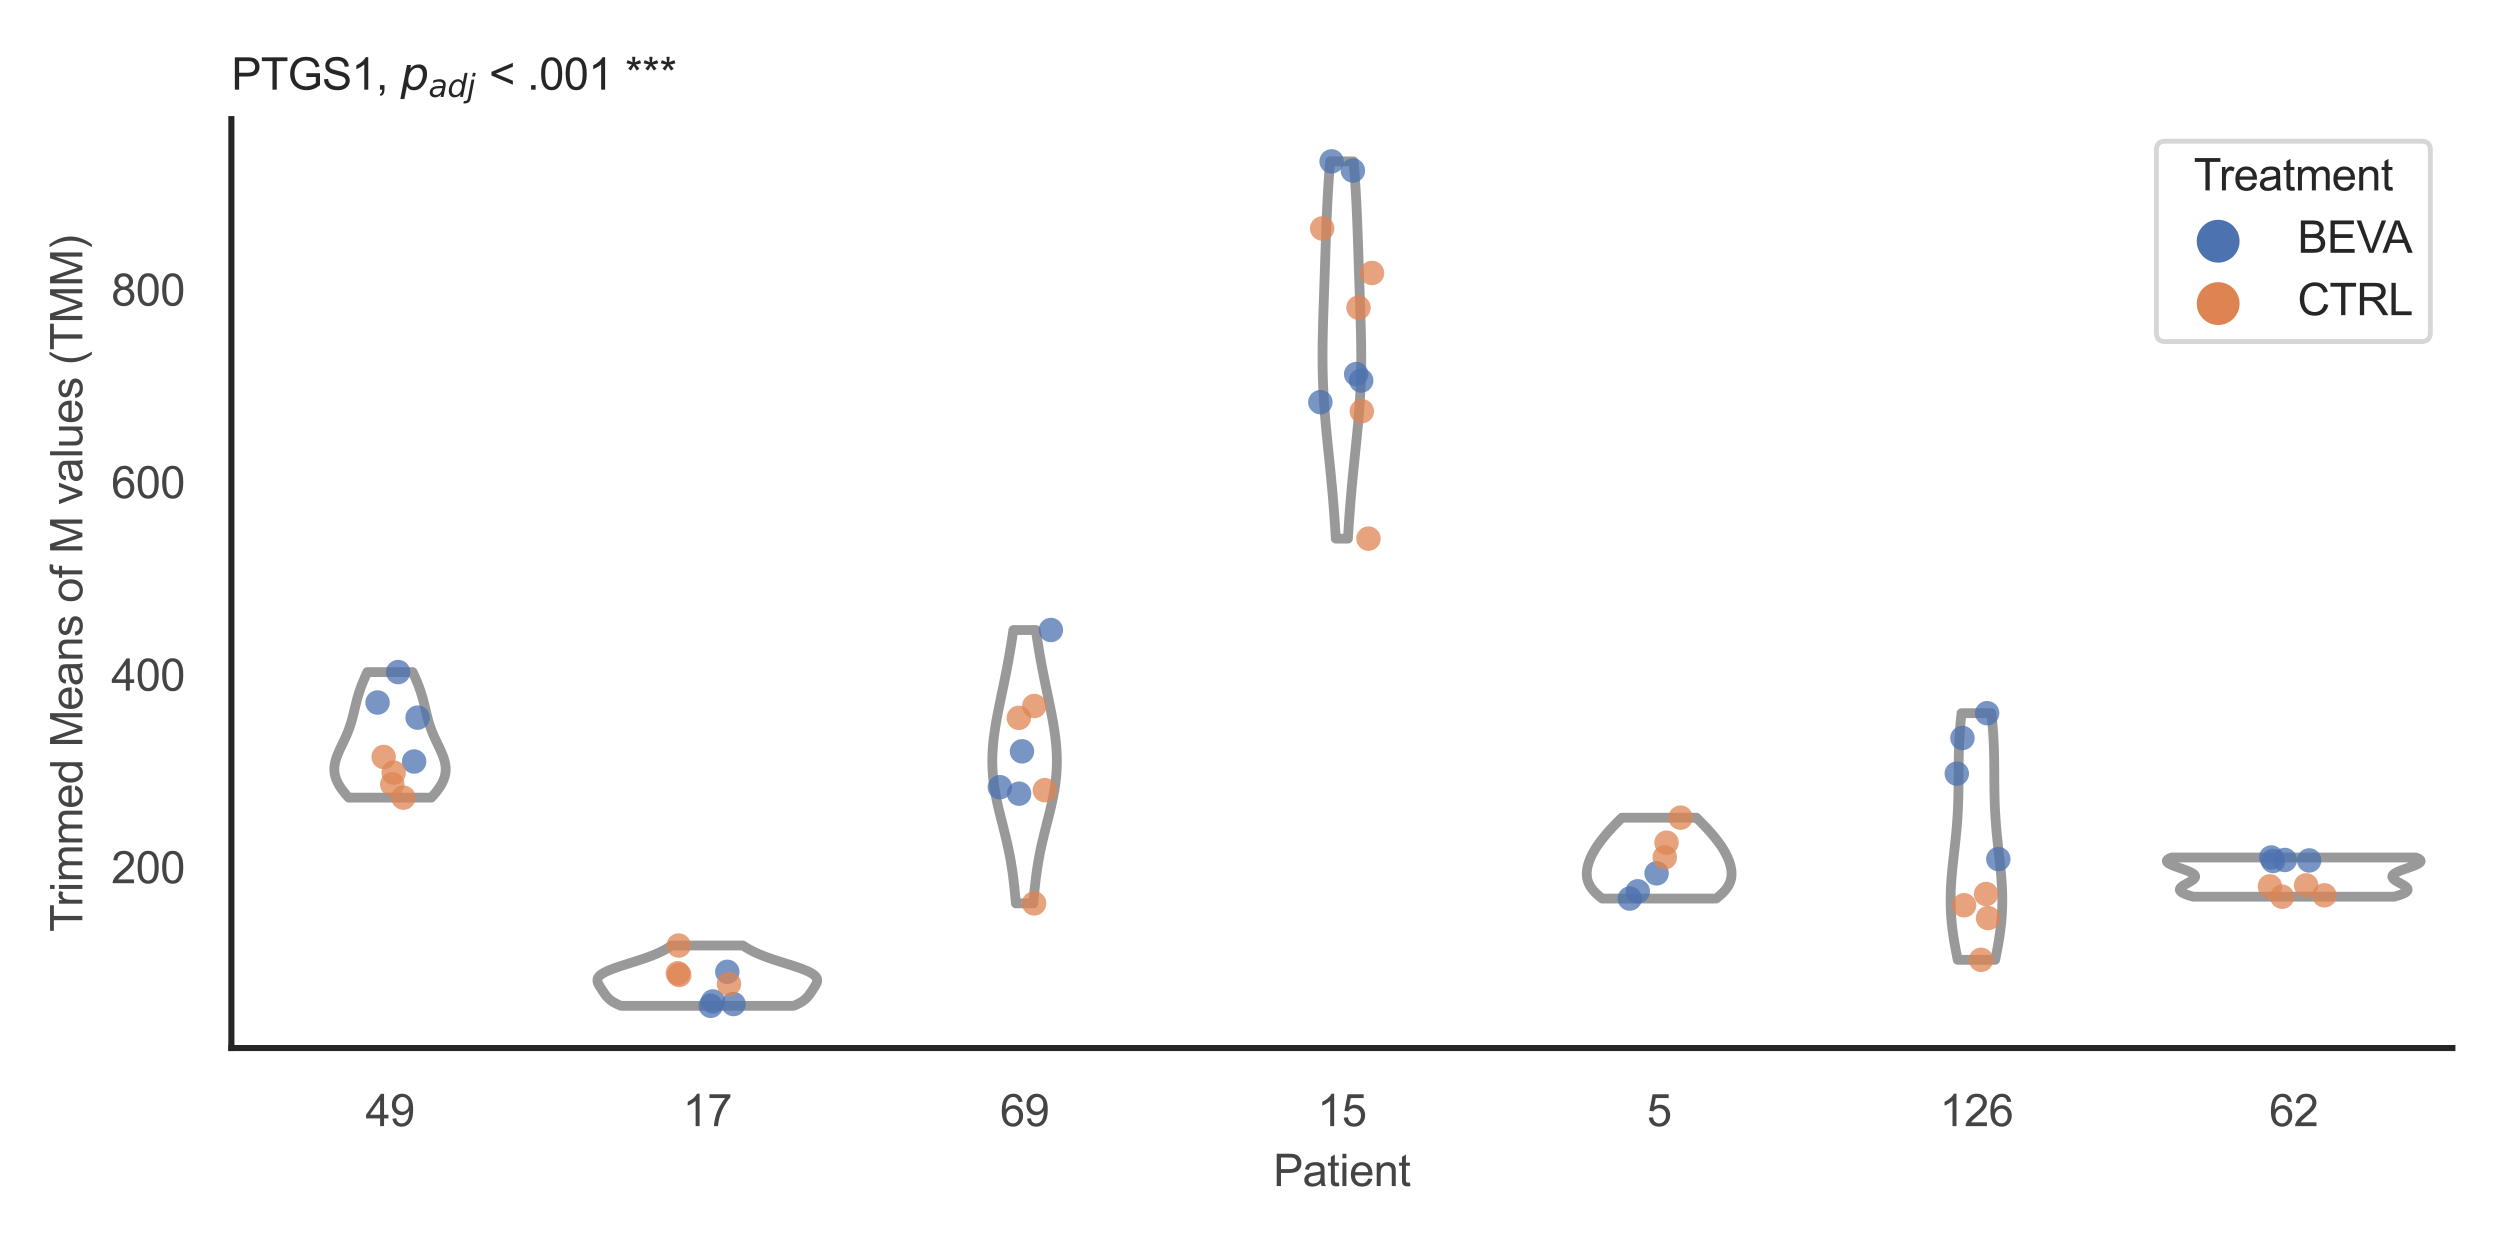 <?xml version="1.0" encoding="utf-8" standalone="no"?>
<!DOCTYPE svg PUBLIC "-//W3C//DTD SVG 1.1//EN"
  "http://www.w3.org/Graphics/SVG/1.1/DTD/svg11.dtd">
<svg xmlns:xlink="http://www.w3.org/1999/xlink" width="510.236pt" height="255.118pt" viewBox="0 0 510.236 255.118" xmlns="http://www.w3.org/2000/svg" version="1.1">
 <defs>
  <style type="text/css">*{stroke-linejoin: round; stroke-linecap: butt}</style>
 </defs>
 <g id="figure_1">
  <g id="patch_1">
   <path d="M 0 255.118 
L 510.236 255.118 
L 510.236 0 
L 0 0 
z
" style="fill: #ffffff"/>
  </g>
  <g id="axes_1">
   <g id="patch_2">
    <path d="M 47.22 213.898 
L 500.516 213.898 
L 500.516 24.32 
L 47.22 24.32 
z
" style="fill: #ffffff"/>
   </g>
   <g id="matplotlib.axis_1">
    <g id="xtick_1">
     <g id="text_1">
      <!-- 49 -->
      <g style="fill: #444444" transform="translate(74.593 229.84)scale(0.09 -0.09)">
       <defs>
        <path id="ArialMT-34" d="M 2069 0 
L 2069 1097 
L 81 1097 
L 81 1613 
L 2172 4581 
L 2631 4581 
L 2631 1613 
L 3250 1613 
L 3250 1097 
L 2631 1097 
L 2631 0 
L 2069 0 
z
M 2069 1613 
L 2069 3678 
L 634 1613 
L 2069 1613 
z
" transform="scale(0.016)"/>
        <path id="ArialMT-39" d="M 350 1059 
L 891 1109 
Q 959 728 1153 556 
Q 1347 384 1650 384 
Q 1909 384 2104 503 
Q 2300 622 2425 820 
Q 2550 1019 2634 1356 
Q 2719 1694 2719 2044 
Q 2719 2081 2716 2156 
Q 2547 1888 2255 1720 
Q 1963 1553 1622 1553 
Q 1053 1553 659 1965 
Q 266 2378 266 3053 
Q 266 3750 677 4175 
Q 1088 4600 1706 4600 
Q 2153 4600 2523 4359 
Q 2894 4119 3086 3673 
Q 3278 3228 3278 2384 
Q 3278 1506 3087 986 
Q 2897 466 2520 194 
Q 2144 -78 1638 -78 
Q 1100 -78 759 220 
Q 419 519 350 1059 
z
M 2653 3081 
Q 2653 3566 2395 3850 
Q 2138 4134 1775 4134 
Q 1400 4134 1122 3828 
Q 844 3522 844 3034 
Q 844 2597 1108 2323 
Q 1372 2050 1759 2050 
Q 2150 2050 2401 2323 
Q 2653 2597 2653 3081 
z
" transform="scale(0.016)"/>
       </defs>
       <use xlink:href="#ArialMT-34"/>
       <use xlink:href="#ArialMT-39" x="55.615"/>
      </g>
     </g>
    </g>
    <g id="xtick_2">
     <g id="text_2">
      <!-- 17 -->
      <g style="fill: #444444" transform="translate(139.35 229.84)scale(0.09 -0.09)">
       <defs>
        <path id="ArialMT-31" d="M 2384 0 
L 1822 0 
L 1822 3584 
Q 1619 3391 1289 3197 
Q 959 3003 697 2906 
L 697 3450 
Q 1169 3672 1522 3987 
Q 1875 4303 2022 4600 
L 2384 4600 
L 2384 0 
z
" transform="scale(0.016)"/>
        <path id="ArialMT-37" d="M 303 3981 
L 303 4522 
L 3269 4522 
L 3269 4084 
Q 2831 3619 2401 2847 
Q 1972 2075 1738 1259 
Q 1569 684 1522 0 
L 944 0 
Q 953 541 1156 1306 
Q 1359 2072 1739 2783 
Q 2119 3494 2547 3981 
L 303 3981 
z
" transform="scale(0.016)"/>
       </defs>
       <use xlink:href="#ArialMT-31"/>
       <use xlink:href="#ArialMT-37" x="55.615"/>
      </g>
     </g>
    </g>
    <g id="xtick_3">
     <g id="text_3">
      <!-- 69 -->
      <g style="fill: #444444" transform="translate(204.107 229.84)scale(0.09 -0.09)">
       <defs>
        <path id="ArialMT-36" d="M 3184 3459 
L 2625 3416 
Q 2550 3747 2413 3897 
Q 2184 4138 1850 4138 
Q 1581 4138 1378 3988 
Q 1113 3794 959 3422 
Q 806 3050 800 2363 
Q 1003 2672 1297 2822 
Q 1591 2972 1913 2972 
Q 2475 2972 2870 2558 
Q 3266 2144 3266 1488 
Q 3266 1056 3080 686 
Q 2894 316 2569 119 
Q 2244 -78 1831 -78 
Q 1128 -78 684 439 
Q 241 956 241 2144 
Q 241 3472 731 4075 
Q 1159 4600 1884 4600 
Q 2425 4600 2770 4297 
Q 3116 3994 3184 3459 
z
M 888 1484 
Q 888 1194 1011 928 
Q 1134 663 1356 523 
Q 1578 384 1822 384 
Q 2178 384 2434 671 
Q 2691 959 2691 1453 
Q 2691 1928 2437 2201 
Q 2184 2475 1800 2475 
Q 1419 2475 1153 2201 
Q 888 1928 888 1484 
z
" transform="scale(0.016)"/>
       </defs>
       <use xlink:href="#ArialMT-36"/>
       <use xlink:href="#ArialMT-39" x="55.615"/>
      </g>
     </g>
    </g>
    <g id="xtick_4">
     <g id="text_4">
      <!-- 15 -->
      <g style="fill: #444444" transform="translate(268.863 229.84)scale(0.09 -0.09)">
       <defs>
        <path id="ArialMT-35" d="M 266 1200 
L 856 1250 
Q 922 819 1161 601 
Q 1400 384 1738 384 
Q 2144 384 2425 690 
Q 2706 997 2706 1503 
Q 2706 1984 2436 2262 
Q 2166 2541 1728 2541 
Q 1456 2541 1237 2417 
Q 1019 2294 894 2097 
L 366 2166 
L 809 4519 
L 3088 4519 
L 3088 3981 
L 1259 3981 
L 1013 2750 
Q 1425 3038 1878 3038 
Q 2478 3038 2890 2622 
Q 3303 2206 3303 1553 
Q 3303 931 2941 478 
Q 2500 -78 1738 -78 
Q 1113 -78 717 272 
Q 322 622 266 1200 
z
" transform="scale(0.016)"/>
       </defs>
       <use xlink:href="#ArialMT-31"/>
       <use xlink:href="#ArialMT-35" x="55.615"/>
      </g>
     </g>
    </g>
    <g id="xtick_5">
     <g id="text_5">
      <!-- 5 -->
      <g style="fill: #444444" transform="translate(336.122 229.84)scale(0.09 -0.09)">
       <use xlink:href="#ArialMT-35"/>
      </g>
     </g>
    </g>
    <g id="xtick_6">
     <g id="text_6">
      <!-- 126 -->
      <g style="fill: #444444" transform="translate(395.874 229.84)scale(0.09 -0.09)">
       <defs>
        <path id="ArialMT-32" d="M 3222 541 
L 3222 0 
L 194 0 
Q 188 203 259 391 
Q 375 700 629 1000 
Q 884 1300 1366 1694 
Q 2113 2306 2375 2664 
Q 2638 3022 2638 3341 
Q 2638 3675 2398 3904 
Q 2159 4134 1775 4134 
Q 1369 4134 1125 3890 
Q 881 3647 878 3216 
L 300 3275 
Q 359 3922 746 4261 
Q 1134 4600 1788 4600 
Q 2447 4600 2831 4234 
Q 3216 3869 3216 3328 
Q 3216 3053 3103 2787 
Q 2991 2522 2730 2228 
Q 2469 1934 1863 1422 
Q 1356 997 1212 845 
Q 1069 694 975 541 
L 3222 541 
z
" transform="scale(0.016)"/>
       </defs>
       <use xlink:href="#ArialMT-31"/>
       <use xlink:href="#ArialMT-32" x="55.615"/>
       <use xlink:href="#ArialMT-36" x="111.23"/>
      </g>
     </g>
    </g>
    <g id="xtick_7">
     <g id="text_7">
      <!-- 62 -->
      <g style="fill: #444444" transform="translate(463.133 229.84)scale(0.09 -0.09)">
       <use xlink:href="#ArialMT-36"/>
       <use xlink:href="#ArialMT-32" x="55.615"/>
      </g>
     </g>
    </g>
    <g id="text_8">
     <!-- Patient -->
     <g style="fill: #444444" transform="translate(259.859 242.071)scale(0.09 -0.09)">
      <defs>
       <path id="ArialMT-50" d="M 494 0 
L 494 4581 
L 2222 4581 
Q 2678 4581 2919 4538 
Q 3256 4481 3484 4323 
Q 3713 4166 3852 3881 
Q 3991 3597 3991 3256 
Q 3991 2672 3619 2267 
Q 3247 1863 2275 1863 
L 1100 1863 
L 1100 0 
L 494 0 
z
M 1100 2403 
L 2284 2403 
Q 2872 2403 3119 2622 
Q 3366 2841 3366 3238 
Q 3366 3525 3220 3729 
Q 3075 3934 2838 4000 
Q 2684 4041 2272 4041 
L 1100 4041 
L 1100 2403 
z
" transform="scale(0.016)"/>
       <path id="ArialMT-61" d="M 2588 409 
Q 2275 144 1986 34 
Q 1697 -75 1366 -75 
Q 819 -75 525 192 
Q 231 459 231 875 
Q 231 1119 342 1320 
Q 453 1522 633 1644 
Q 813 1766 1038 1828 
Q 1203 1872 1538 1913 
Q 2219 1994 2541 2106 
Q 2544 2222 2544 2253 
Q 2544 2597 2384 2738 
Q 2169 2928 1744 2928 
Q 1347 2928 1158 2789 
Q 969 2650 878 2297 
L 328 2372 
Q 403 2725 575 2942 
Q 747 3159 1072 3276 
Q 1397 3394 1825 3394 
Q 2250 3394 2515 3294 
Q 2781 3194 2906 3042 
Q 3031 2891 3081 2659 
Q 3109 2516 3109 2141 
L 3109 1391 
Q 3109 606 3145 398 
Q 3181 191 3288 0 
L 2700 0 
Q 2613 175 2588 409 
z
M 2541 1666 
Q 2234 1541 1622 1453 
Q 1275 1403 1131 1340 
Q 988 1278 909 1158 
Q 831 1038 831 891 
Q 831 666 1001 516 
Q 1172 366 1500 366 
Q 1825 366 2078 508 
Q 2331 650 2450 897 
Q 2541 1088 2541 1459 
L 2541 1666 
z
" transform="scale(0.016)"/>
       <path id="ArialMT-74" d="M 1650 503 
L 1731 6 
Q 1494 -44 1306 -44 
Q 1000 -44 831 53 
Q 663 150 594 308 
Q 525 466 525 972 
L 525 2881 
L 113 2881 
L 113 3319 
L 525 3319 
L 525 4141 
L 1084 4478 
L 1084 3319 
L 1650 3319 
L 1650 2881 
L 1084 2881 
L 1084 941 
Q 1084 700 1114 631 
Q 1144 563 1211 522 
Q 1278 481 1403 481 
Q 1497 481 1650 503 
z
" transform="scale(0.016)"/>
       <path id="ArialMT-69" d="M 425 3934 
L 425 4581 
L 988 4581 
L 988 3934 
L 425 3934 
z
M 425 0 
L 425 3319 
L 988 3319 
L 988 0 
L 425 0 
z
" transform="scale(0.016)"/>
       <path id="ArialMT-65" d="M 2694 1069 
L 3275 997 
Q 3138 488 2766 206 
Q 2394 -75 1816 -75 
Q 1088 -75 661 373 
Q 234 822 234 1631 
Q 234 2469 665 2931 
Q 1097 3394 1784 3394 
Q 2450 3394 2872 2941 
Q 3294 2488 3294 1666 
Q 3294 1616 3291 1516 
L 816 1516 
Q 847 969 1125 678 
Q 1403 388 1819 388 
Q 2128 388 2347 550 
Q 2566 713 2694 1069 
z
M 847 1978 
L 2700 1978 
Q 2663 2397 2488 2606 
Q 2219 2931 1791 2931 
Q 1403 2931 1139 2672 
Q 875 2413 847 1978 
z
" transform="scale(0.016)"/>
       <path id="ArialMT-6e" d="M 422 0 
L 422 3319 
L 928 3319 
L 928 2847 
Q 1294 3394 1984 3394 
Q 2284 3394 2536 3286 
Q 2788 3178 2913 3003 
Q 3038 2828 3088 2588 
Q 3119 2431 3119 2041 
L 3119 0 
L 2556 0 
L 2556 2019 
Q 2556 2363 2490 2533 
Q 2425 2703 2258 2804 
Q 2091 2906 1866 2906 
Q 1506 2906 1245 2678 
Q 984 2450 984 1813 
L 984 0 
L 422 0 
z
" transform="scale(0.016)"/>
      </defs>
      <use xlink:href="#ArialMT-50"/>
      <use xlink:href="#ArialMT-61" x="66.699"/>
      <use xlink:href="#ArialMT-74" x="122.314"/>
      <use xlink:href="#ArialMT-69" x="150.098"/>
      <use xlink:href="#ArialMT-65" x="172.314"/>
      <use xlink:href="#ArialMT-6e" x="227.93"/>
      <use xlink:href="#ArialMT-74" x="283.545"/>
     </g>
    </g>
   </g>
   <g id="matplotlib.axis_2">
    <g id="ytick_1">
     <g id="text_9">
      <!-- 200 -->
      <g style="fill: #444444" transform="translate(22.705 180.262)scale(0.09 -0.09)">
       <defs>
        <path id="ArialMT-30" d="M 266 2259 
Q 266 3072 433 3567 
Q 600 4063 929 4331 
Q 1259 4600 1759 4600 
Q 2128 4600 2406 4451 
Q 2684 4303 2865 4023 
Q 3047 3744 3150 3342 
Q 3253 2941 3253 2259 
Q 3253 1453 3087 958 
Q 2922 463 2592 192 
Q 2263 -78 1759 -78 
Q 1097 -78 719 397 
Q 266 969 266 2259 
z
M 844 2259 
Q 844 1131 1108 757 
Q 1372 384 1759 384 
Q 2147 384 2411 759 
Q 2675 1134 2675 2259 
Q 2675 3391 2411 3762 
Q 2147 4134 1753 4134 
Q 1366 4134 1134 3806 
Q 844 3388 844 2259 
z
" transform="scale(0.016)"/>
       </defs>
       <use xlink:href="#ArialMT-32"/>
       <use xlink:href="#ArialMT-30" x="55.615"/>
       <use xlink:href="#ArialMT-30" x="111.23"/>
      </g>
     </g>
    </g>
    <g id="ytick_2">
     <g id="text_10">
      <!-- 400 -->
      <g style="fill: #444444" transform="translate(22.705 140.967)scale(0.09 -0.09)">
       <use xlink:href="#ArialMT-34"/>
       <use xlink:href="#ArialMT-30" x="55.615"/>
       <use xlink:href="#ArialMT-30" x="111.23"/>
      </g>
     </g>
    </g>
    <g id="ytick_3">
     <g id="text_11">
      <!-- 600 -->
      <g style="fill: #444444" transform="translate(22.705 101.672)scale(0.09 -0.09)">
       <use xlink:href="#ArialMT-36"/>
       <use xlink:href="#ArialMT-30" x="55.615"/>
       <use xlink:href="#ArialMT-30" x="111.23"/>
      </g>
     </g>
    </g>
    <g id="ytick_4">
     <g id="text_12">
      <!-- 800 -->
      <g style="fill: #444444" transform="translate(22.705 62.378)scale(0.09 -0.09)">
       <defs>
        <path id="ArialMT-38" d="M 1131 2484 
Q 781 2613 612 2850 
Q 444 3088 444 3419 
Q 444 3919 803 4259 
Q 1163 4600 1759 4600 
Q 2359 4600 2725 4251 
Q 3091 3903 3091 3403 
Q 3091 3084 2923 2848 
Q 2756 2613 2416 2484 
Q 2838 2347 3058 2040 
Q 3278 1734 3278 1309 
Q 3278 722 2862 322 
Q 2447 -78 1769 -78 
Q 1091 -78 675 323 
Q 259 725 259 1325 
Q 259 1772 486 2073 
Q 713 2375 1131 2484 
z
M 1019 3438 
Q 1019 3113 1228 2906 
Q 1438 2700 1772 2700 
Q 2097 2700 2305 2904 
Q 2513 3109 2513 3406 
Q 2513 3716 2298 3927 
Q 2084 4138 1766 4138 
Q 1444 4138 1231 3931 
Q 1019 3725 1019 3438 
z
M 838 1322 
Q 838 1081 952 856 
Q 1066 631 1291 507 
Q 1516 384 1775 384 
Q 2178 384 2440 643 
Q 2703 903 2703 1303 
Q 2703 1709 2433 1975 
Q 2163 2241 1756 2241 
Q 1359 2241 1098 1978 
Q 838 1716 838 1322 
z
" transform="scale(0.016)"/>
       </defs>
       <use xlink:href="#ArialMT-38"/>
       <use xlink:href="#ArialMT-30" x="55.615"/>
       <use xlink:href="#ArialMT-30" x="111.23"/>
      </g>
     </g>
    </g>
    <g id="text_13">
     <!-- Trimmed Means of M values (TMM) -->
     <g style="fill: #444444" transform="translate(16.811 190.195)rotate(-90)scale(0.09 -0.09)">
      <defs>
       <path id="ArialMT-54" d="M 1659 0 
L 1659 4041 
L 150 4041 
L 150 4581 
L 3781 4581 
L 3781 4041 
L 2266 4041 
L 2266 0 
L 1659 0 
z
" transform="scale(0.016)"/>
       <path id="ArialMT-72" d="M 416 0 
L 416 3319 
L 922 3319 
L 922 2816 
Q 1116 3169 1280 3281 
Q 1444 3394 1641 3394 
Q 1925 3394 2219 3213 
L 2025 2691 
Q 1819 2813 1613 2813 
Q 1428 2813 1281 2702 
Q 1134 2591 1072 2394 
Q 978 2094 978 1738 
L 978 0 
L 416 0 
z
" transform="scale(0.016)"/>
       <path id="ArialMT-6d" d="M 422 0 
L 422 3319 
L 925 3319 
L 925 2853 
Q 1081 3097 1340 3245 
Q 1600 3394 1931 3394 
Q 2300 3394 2536 3241 
Q 2772 3088 2869 2813 
Q 3263 3394 3894 3394 
Q 4388 3394 4653 3120 
Q 4919 2847 4919 2278 
L 4919 0 
L 4359 0 
L 4359 2091 
Q 4359 2428 4304 2576 
Q 4250 2725 4106 2815 
Q 3963 2906 3769 2906 
Q 3419 2906 3187 2673 
Q 2956 2441 2956 1928 
L 2956 0 
L 2394 0 
L 2394 2156 
Q 2394 2531 2256 2718 
Q 2119 2906 1806 2906 
Q 1569 2906 1367 2781 
Q 1166 2656 1075 2415 
Q 984 2175 984 1722 
L 984 0 
L 422 0 
z
" transform="scale(0.016)"/>
       <path id="ArialMT-64" d="M 2575 0 
L 2575 419 
Q 2259 -75 1647 -75 
Q 1250 -75 917 144 
Q 584 363 401 755 
Q 219 1147 219 1656 
Q 219 2153 384 2558 
Q 550 2963 881 3178 
Q 1213 3394 1622 3394 
Q 1922 3394 2156 3267 
Q 2391 3141 2538 2938 
L 2538 4581 
L 3097 4581 
L 3097 0 
L 2575 0 
z
M 797 1656 
Q 797 1019 1065 703 
Q 1334 388 1700 388 
Q 2069 388 2326 689 
Q 2584 991 2584 1609 
Q 2584 2291 2321 2609 
Q 2059 2928 1675 2928 
Q 1300 2928 1048 2622 
Q 797 2316 797 1656 
z
" transform="scale(0.016)"/>
       <path id="ArialMT-20" transform="scale(0.016)"/>
       <path id="ArialMT-4d" d="M 475 0 
L 475 4581 
L 1388 4581 
L 2472 1338 
Q 2622 884 2691 659 
Q 2769 909 2934 1394 
L 4031 4581 
L 4847 4581 
L 4847 0 
L 4263 0 
L 4263 3834 
L 2931 0 
L 2384 0 
L 1059 3900 
L 1059 0 
L 475 0 
z
" transform="scale(0.016)"/>
       <path id="ArialMT-73" d="M 197 991 
L 753 1078 
Q 800 744 1014 566 
Q 1228 388 1613 388 
Q 2000 388 2187 545 
Q 2375 703 2375 916 
Q 2375 1106 2209 1216 
Q 2094 1291 1634 1406 
Q 1016 1563 777 1677 
Q 538 1791 414 1992 
Q 291 2194 291 2438 
Q 291 2659 392 2848 
Q 494 3038 669 3163 
Q 800 3259 1026 3326 
Q 1253 3394 1513 3394 
Q 1903 3394 2198 3281 
Q 2494 3169 2634 2976 
Q 2775 2784 2828 2463 
L 2278 2388 
Q 2241 2644 2061 2787 
Q 1881 2931 1553 2931 
Q 1166 2931 1000 2803 
Q 834 2675 834 2503 
Q 834 2394 903 2306 
Q 972 2216 1119 2156 
Q 1203 2125 1616 2013 
Q 2213 1853 2448 1751 
Q 2684 1650 2818 1456 
Q 2953 1263 2953 975 
Q 2953 694 2789 445 
Q 2625 197 2315 61 
Q 2006 -75 1616 -75 
Q 969 -75 630 194 
Q 291 463 197 991 
z
" transform="scale(0.016)"/>
       <path id="ArialMT-6f" d="M 213 1659 
Q 213 2581 725 3025 
Q 1153 3394 1769 3394 
Q 2453 3394 2887 2945 
Q 3322 2497 3322 1706 
Q 3322 1066 3130 698 
Q 2938 331 2570 128 
Q 2203 -75 1769 -75 
Q 1072 -75 642 372 
Q 213 819 213 1659 
z
M 791 1659 
Q 791 1022 1069 705 
Q 1347 388 1769 388 
Q 2188 388 2466 706 
Q 2744 1025 2744 1678 
Q 2744 2294 2464 2611 
Q 2184 2928 1769 2928 
Q 1347 2928 1069 2612 
Q 791 2297 791 1659 
z
" transform="scale(0.016)"/>
       <path id="ArialMT-66" d="M 556 0 
L 556 2881 
L 59 2881 
L 59 3319 
L 556 3319 
L 556 3672 
Q 556 4006 616 4169 
Q 697 4388 901 4523 
Q 1106 4659 1475 4659 
Q 1713 4659 2000 4603 
L 1916 4113 
Q 1741 4144 1584 4144 
Q 1328 4144 1222 4034 
Q 1116 3925 1116 3625 
L 1116 3319 
L 1763 3319 
L 1763 2881 
L 1116 2881 
L 1116 0 
L 556 0 
z
" transform="scale(0.016)"/>
       <path id="ArialMT-76" d="M 1344 0 
L 81 3319 
L 675 3319 
L 1388 1331 
Q 1503 1009 1600 663 
Q 1675 925 1809 1294 
L 2547 3319 
L 3125 3319 
L 1869 0 
L 1344 0 
z
" transform="scale(0.016)"/>
       <path id="ArialMT-6c" d="M 409 0 
L 409 4581 
L 972 4581 
L 972 0 
L 409 0 
z
" transform="scale(0.016)"/>
       <path id="ArialMT-75" d="M 2597 0 
L 2597 488 
Q 2209 -75 1544 -75 
Q 1250 -75 995 37 
Q 741 150 617 320 
Q 494 491 444 738 
Q 409 903 409 1263 
L 409 3319 
L 972 3319 
L 972 1478 
Q 972 1038 1006 884 
Q 1059 663 1231 536 
Q 1403 409 1656 409 
Q 1909 409 2131 539 
Q 2353 669 2445 892 
Q 2538 1116 2538 1541 
L 2538 3319 
L 3100 3319 
L 3100 0 
L 2597 0 
z
" transform="scale(0.016)"/>
       <path id="ArialMT-28" d="M 1497 -1347 
Q 1031 -759 709 28 
Q 388 816 388 1659 
Q 388 2403 628 3084 
Q 909 3875 1497 4659 
L 1900 4659 
Q 1522 4009 1400 3731 
Q 1209 3300 1100 2831 
Q 966 2247 966 1656 
Q 966 153 1900 -1347 
L 1497 -1347 
z
" transform="scale(0.016)"/>
       <path id="ArialMT-29" d="M 791 -1347 
L 388 -1347 
Q 1322 153 1322 1656 
Q 1322 2244 1188 2822 
Q 1081 3291 891 3722 
Q 769 4003 388 4659 
L 791 4659 
Q 1378 3875 1659 3084 
Q 1900 2403 1900 1659 
Q 1900 816 1576 28 
Q 1253 -759 791 -1347 
z
" transform="scale(0.016)"/>
      </defs>
      <use xlink:href="#ArialMT-54"/>
      <use xlink:href="#ArialMT-72" x="57.334"/>
      <use xlink:href="#ArialMT-69" x="90.635"/>
      <use xlink:href="#ArialMT-6d" x="112.852"/>
      <use xlink:href="#ArialMT-6d" x="196.152"/>
      <use xlink:href="#ArialMT-65" x="279.453"/>
      <use xlink:href="#ArialMT-64" x="335.068"/>
      <use xlink:href="#ArialMT-20" x="390.684"/>
      <use xlink:href="#ArialMT-4d" x="418.467"/>
      <use xlink:href="#ArialMT-65" x="501.768"/>
      <use xlink:href="#ArialMT-61" x="557.383"/>
      <use xlink:href="#ArialMT-6e" x="612.998"/>
      <use xlink:href="#ArialMT-73" x="668.613"/>
      <use xlink:href="#ArialMT-20" x="718.613"/>
      <use xlink:href="#ArialMT-6f" x="746.396"/>
      <use xlink:href="#ArialMT-66" x="802.012"/>
      <use xlink:href="#ArialMT-20" x="829.795"/>
      <use xlink:href="#ArialMT-4d" x="857.578"/>
      <use xlink:href="#ArialMT-20" x="940.879"/>
      <use xlink:href="#ArialMT-76" x="968.662"/>
      <use xlink:href="#ArialMT-61" x="1018.662"/>
      <use xlink:href="#ArialMT-6c" x="1074.277"/>
      <use xlink:href="#ArialMT-75" x="1096.494"/>
      <use xlink:href="#ArialMT-65" x="1152.109"/>
      <use xlink:href="#ArialMT-73" x="1207.725"/>
      <use xlink:href="#ArialMT-20" x="1257.725"/>
      <use xlink:href="#ArialMT-28" x="1285.508"/>
      <use xlink:href="#ArialMT-54" x="1318.809"/>
      <use xlink:href="#ArialMT-4d" x="1379.893"/>
      <use xlink:href="#ArialMT-4d" x="1463.193"/>
      <use xlink:href="#ArialMT-29" x="1546.494"/>
     </g>
    </g>
   </g>
   <g id="PolyCollection_1">
    <defs>
     <path id="m275df2fe66" d="M 88.031 -92.325 
L 71.166 -92.325 
L 70.934 -92.584 
L 70.707 -92.843 
L 70.487 -93.102 
L 70.274 -93.361 
L 70.069 -93.619 
L 69.872 -93.878 
L 69.684 -94.137 
L 69.506 -94.396 
L 69.338 -94.655 
L 69.181 -94.914 
L 69.035 -95.173 
L 68.9 -95.431 
L 68.777 -95.69 
L 68.667 -95.949 
L 68.568 -96.208 
L 68.483 -96.467 
L 68.409 -96.726 
L 68.349 -96.985 
L 68.301 -97.243 
L 68.266 -97.502 
L 68.243 -97.761 
L 68.232 -98.02 
L 68.234 -98.279 
L 68.247 -98.538 
L 68.271 -98.796 
L 68.306 -99.055 
L 68.352 -99.314 
L 68.407 -99.573 
L 68.471 -99.832 
L 68.545 -100.091 
L 68.626 -100.35 
L 68.714 -100.608 
L 68.81 -100.867 
L 68.911 -101.126 
L 69.018 -101.385 
L 69.129 -101.644 
L 69.244 -101.903 
L 69.362 -102.162 
L 69.482 -102.42 
L 69.605 -102.679 
L 69.728 -102.938 
L 69.852 -103.197 
L 69.977 -103.456 
L 70.1 -103.715 
L 70.222 -103.974 
L 70.343 -104.232 
L 70.462 -104.491 
L 70.578 -104.75 
L 70.692 -105.009 
L 70.803 -105.268 
L 70.91 -105.527 
L 71.015 -105.786 
L 71.115 -106.044 
L 71.213 -106.303 
L 71.306 -106.562 
L 71.397 -106.821 
L 71.483 -107.08 
L 71.567 -107.339 
L 71.647 -107.598 
L 71.724 -107.856 
L 71.799 -108.115 
L 71.871 -108.374 
L 71.94 -108.633 
L 72.008 -108.892 
L 72.074 -109.151 
L 72.138 -109.41 
L 72.201 -109.668 
L 72.264 -109.927 
L 72.326 -110.186 
L 72.388 -110.445 
L 72.45 -110.704 
L 72.512 -110.963 
L 72.575 -111.222 
L 72.64 -111.48 
L 72.705 -111.739 
L 72.772 -111.998 
L 72.841 -112.257 
L 72.911 -112.516 
L 72.984 -112.775 
L 73.059 -113.033 
L 73.137 -113.292 
L 73.217 -113.551 
L 73.299 -113.81 
L 73.384 -114.069 
L 73.473 -114.328 
L 73.563 -114.587 
L 73.657 -114.845 
L 73.753 -115.104 
L 73.852 -115.363 
L 73.954 -115.622 
L 74.059 -115.881 
L 74.166 -116.14 
L 74.275 -116.399 
L 74.387 -116.657 
L 74.501 -116.916 
L 74.617 -117.175 
L 74.735 -117.434 
L 74.855 -117.693 
L 74.977 -117.952 
L 84.22 -117.952 
L 84.22 -117.952 
L 84.341 -117.693 
L 84.461 -117.434 
L 84.579 -117.175 
L 84.695 -116.916 
L 84.809 -116.657 
L 84.921 -116.399 
L 85.031 -116.14 
L 85.138 -115.881 
L 85.242 -115.622 
L 85.344 -115.363 
L 85.443 -115.104 
L 85.54 -114.845 
L 85.633 -114.587 
L 85.724 -114.328 
L 85.812 -114.069 
L 85.897 -113.81 
L 85.98 -113.551 
L 86.06 -113.292 
L 86.137 -113.033 
L 86.212 -112.775 
L 86.285 -112.516 
L 86.356 -112.257 
L 86.425 -111.998 
L 86.492 -111.739 
L 86.557 -111.48 
L 86.621 -111.222 
L 86.684 -110.963 
L 86.747 -110.704 
L 86.809 -110.445 
L 86.871 -110.186 
L 86.933 -109.927 
L 86.995 -109.668 
L 87.059 -109.41 
L 87.123 -109.151 
L 87.189 -108.892 
L 87.256 -108.633 
L 87.326 -108.374 
L 87.398 -108.115 
L 87.472 -107.856 
L 87.55 -107.598 
L 87.63 -107.339 
L 87.713 -107.08 
L 87.8 -106.821 
L 87.89 -106.562 
L 87.984 -106.303 
L 88.081 -106.044 
L 88.182 -105.786 
L 88.286 -105.527 
L 88.394 -105.268 
L 88.505 -105.009 
L 88.618 -104.75 
L 88.735 -104.491 
L 88.854 -104.232 
L 88.974 -103.974 
L 89.097 -103.715 
L 89.22 -103.456 
L 89.344 -103.197 
L 89.468 -102.938 
L 89.592 -102.679 
L 89.714 -102.42 
L 89.835 -102.162 
L 89.953 -101.903 
L 90.068 -101.644 
L 90.179 -101.385 
L 90.286 -101.126 
L 90.387 -100.867 
L 90.482 -100.608 
L 90.571 -100.35 
L 90.652 -100.091 
L 90.725 -99.832 
L 90.79 -99.573 
L 90.845 -99.314 
L 90.891 -99.055 
L 90.926 -98.796 
L 90.95 -98.538 
L 90.963 -98.279 
L 90.964 -98.02 
L 90.954 -97.761 
L 90.931 -97.502 
L 90.896 -97.243 
L 90.848 -96.985 
L 90.787 -96.726 
L 90.714 -96.467 
L 90.628 -96.208 
L 90.53 -95.949 
L 90.419 -95.69 
L 90.296 -95.431 
L 90.162 -95.173 
L 90.016 -94.914 
L 89.858 -94.655 
L 89.69 -94.396 
L 89.512 -94.137 
L 89.325 -93.878 
L 89.128 -93.619 
L 88.923 -93.361 
L 88.71 -93.102 
L 88.49 -92.843 
L 88.263 -92.584 
L 88.031 -92.325 
z
" style="stroke: #999999; stroke-width: 2"/>
    </defs>
    <g clip-path="url(#pa2774236a4)">
     <use xlink:href="#m275df2fe66" x="0" y="255.118" style="fill: #ffffff; stroke: #999999; stroke-width: 2"/>
    </g>
   </g>
   <g id="PolyCollection_2">
    <defs>
     <path id="m5400b0684c" d="M 161.978 -49.837 
L 126.732 -49.837 
L 126.438 -49.961 
L 126.161 -50.086 
L 125.9 -50.21 
L 125.655 -50.334 
L 125.426 -50.459 
L 125.212 -50.583 
L 125.013 -50.707 
L 124.829 -50.831 
L 124.657 -50.956 
L 124.498 -51.08 
L 124.351 -51.204 
L 124.214 -51.328 
L 124.087 -51.453 
L 123.968 -51.577 
L 123.857 -51.701 
L 123.753 -51.826 
L 123.654 -51.95 
L 123.56 -52.074 
L 123.469 -52.198 
L 123.382 -52.323 
L 123.296 -52.447 
L 123.212 -52.571 
L 123.129 -52.695 
L 123.046 -52.82 
L 122.963 -52.944 
L 122.881 -53.068 
L 122.798 -53.192 
L 122.716 -53.317 
L 122.634 -53.441 
L 122.553 -53.565 
L 122.473 -53.69 
L 122.395 -53.814 
L 122.32 -53.938 
L 122.248 -54.062 
L 122.181 -54.187 
L 122.12 -54.311 
L 122.065 -54.435 
L 122.018 -54.559 
L 121.979 -54.684 
L 121.952 -54.808 
L 121.935 -54.932 
L 121.931 -55.057 
L 121.941 -55.181 
L 121.965 -55.305 
L 122.005 -55.429 
L 122.061 -55.554 
L 122.136 -55.678 
L 122.228 -55.802 
L 122.339 -55.926 
L 122.469 -56.051 
L 122.618 -56.175 
L 122.787 -56.299 
L 122.976 -56.423 
L 123.184 -56.548 
L 123.412 -56.672 
L 123.657 -56.796 
L 123.921 -56.921 
L 124.203 -57.045 
L 124.5 -57.169 
L 124.813 -57.293 
L 125.141 -57.418 
L 125.481 -57.542 
L 125.833 -57.666 
L 126.196 -57.79 
L 126.567 -57.915 
L 126.946 -58.039 
L 127.332 -58.163 
L 127.721 -58.288 
L 128.114 -58.412 
L 128.509 -58.536 
L 128.903 -58.66 
L 129.297 -58.785 
L 129.688 -58.909 
L 130.075 -59.033 
L 130.457 -59.157 
L 130.834 -59.282 
L 131.204 -59.406 
L 131.566 -59.53 
L 131.92 -59.654 
L 132.265 -59.779 
L 132.6 -59.903 
L 132.926 -60.027 
L 133.242 -60.152 
L 133.548 -60.276 
L 133.843 -60.4 
L 134.129 -60.524 
L 134.404 -60.649 
L 134.67 -60.773 
L 134.927 -60.897 
L 135.175 -61.021 
L 135.414 -61.146 
L 135.646 -61.27 
L 135.87 -61.394 
L 136.087 -61.519 
L 136.298 -61.643 
L 136.504 -61.767 
L 136.705 -61.891 
L 136.901 -62.016 
L 137.094 -62.14 
L 151.616 -62.14 
L 151.616 -62.14 
L 151.809 -62.016 
L 152.005 -61.891 
L 152.206 -61.767 
L 152.411 -61.643 
L 152.623 -61.519 
L 152.84 -61.394 
L 153.064 -61.27 
L 153.296 -61.146 
L 153.535 -61.021 
L 153.783 -60.897 
L 154.04 -60.773 
L 154.306 -60.649 
L 154.581 -60.524 
L 154.867 -60.4 
L 155.162 -60.276 
L 155.468 -60.152 
L 155.784 -60.027 
L 156.109 -59.903 
L 156.445 -59.779 
L 156.79 -59.654 
L 157.144 -59.53 
L 157.506 -59.406 
L 157.876 -59.282 
L 158.252 -59.157 
L 158.635 -59.033 
L 159.022 -58.909 
L 159.413 -58.785 
L 159.807 -58.66 
L 160.201 -58.536 
L 160.596 -58.412 
L 160.988 -58.288 
L 161.378 -58.163 
L 161.763 -58.039 
L 162.142 -57.915 
L 162.514 -57.79 
L 162.877 -57.666 
L 163.229 -57.542 
L 163.569 -57.418 
L 163.897 -57.293 
L 164.21 -57.169 
L 164.507 -57.045 
L 164.788 -56.921 
L 165.052 -56.796 
L 165.298 -56.672 
L 165.525 -56.548 
L 165.734 -56.423 
L 165.922 -56.299 
L 166.091 -56.175 
L 166.241 -56.051 
L 166.371 -55.926 
L 166.482 -55.802 
L 166.574 -55.678 
L 166.648 -55.554 
L 166.705 -55.429 
L 166.745 -55.305 
L 166.769 -55.181 
L 166.779 -55.057 
L 166.775 -54.932 
L 166.758 -54.808 
L 166.73 -54.684 
L 166.692 -54.559 
L 166.645 -54.435 
L 166.59 -54.311 
L 166.529 -54.187 
L 166.462 -54.062 
L 166.39 -53.938 
L 166.315 -53.814 
L 166.237 -53.69 
L 166.157 -53.565 
L 166.076 -53.441 
L 165.994 -53.317 
L 165.912 -53.192 
L 165.829 -53.068 
L 165.747 -52.944 
L 165.664 -52.82 
L 165.581 -52.695 
L 165.498 -52.571 
L 165.414 -52.447 
L 165.328 -52.323 
L 165.24 -52.198 
L 165.15 -52.074 
L 165.056 -51.95 
L 164.957 -51.826 
L 164.852 -51.701 
L 164.741 -51.577 
L 164.623 -51.453 
L 164.496 -51.328 
L 164.359 -51.204 
L 164.212 -51.08 
L 164.053 -50.956 
L 163.881 -50.831 
L 163.696 -50.707 
L 163.497 -50.583 
L 163.284 -50.459 
L 163.054 -50.334 
L 162.81 -50.21 
L 162.549 -50.086 
L 162.272 -49.961 
L 161.978 -49.837 
z
" style="stroke: #999999; stroke-width: 2"/>
    </defs>
    <g clip-path="url(#pa2774236a4)">
     <use xlink:href="#m5400b0684c" x="0" y="255.118" style="fill: #ffffff; stroke: #999999; stroke-width: 2"/>
    </g>
   </g>
   <g id="PolyCollection_3">
    <defs>
     <path id="m1008661ee1" d="M 210.885 -70.741 
L 207.338 -70.741 
L 207.288 -71.305 
L 207.236 -71.868 
L 207.184 -72.432 
L 207.129 -72.995 
L 207.072 -73.559 
L 207.013 -74.123 
L 206.951 -74.686 
L 206.886 -75.25 
L 206.818 -75.813 
L 206.746 -76.377 
L 206.67 -76.94 
L 206.59 -77.504 
L 206.505 -78.068 
L 206.415 -78.631 
L 206.321 -79.195 
L 206.222 -79.758 
L 206.118 -80.322 
L 206.009 -80.886 
L 205.895 -81.449 
L 205.777 -82.013 
L 205.654 -82.576 
L 205.527 -83.14 
L 205.396 -83.704 
L 205.261 -84.267 
L 205.124 -84.831 
L 204.984 -85.394 
L 204.843 -85.958 
L 204.7 -86.522 
L 204.556 -87.085 
L 204.412 -87.649 
L 204.27 -88.212 
L 204.128 -88.776 
L 203.989 -89.34 
L 203.852 -89.903 
L 203.719 -90.467 
L 203.59 -91.03 
L 203.467 -91.594 
L 203.348 -92.158 
L 203.236 -92.721 
L 203.131 -93.285 
L 203.033 -93.848 
L 202.943 -94.412 
L 202.861 -94.976 
L 202.787 -95.539 
L 202.722 -96.103 
L 202.666 -96.666 
L 202.619 -97.23 
L 202.582 -97.794 
L 202.554 -98.357 
L 202.536 -98.921 
L 202.526 -99.484 
L 202.526 -100.048 
L 202.535 -100.611 
L 202.553 -101.175 
L 202.58 -101.739 
L 202.615 -102.302 
L 202.658 -102.866 
L 202.709 -103.429 
L 202.767 -103.993 
L 202.832 -104.557 
L 202.903 -105.12 
L 202.981 -105.684 
L 203.065 -106.247 
L 203.153 -106.811 
L 203.247 -107.375 
L 203.345 -107.938 
L 203.446 -108.502 
L 203.552 -109.065 
L 203.66 -109.629 
L 203.771 -110.193 
L 203.884 -110.756 
L 203.999 -111.32 
L 204.115 -111.883 
L 204.232 -112.447 
L 204.35 -113.011 
L 204.467 -113.574 
L 204.585 -114.138 
L 204.703 -114.701 
L 204.82 -115.265 
L 204.936 -115.829 
L 205.051 -116.392 
L 205.165 -116.956 
L 205.277 -117.519 
L 205.387 -118.083 
L 205.496 -118.647 
L 205.603 -119.21 
L 205.708 -119.774 
L 205.811 -120.337 
L 205.913 -120.901 
L 206.012 -121.464 
L 206.109 -122.028 
L 206.205 -122.592 
L 206.298 -123.155 
L 206.39 -123.719 
L 206.48 -124.282 
L 206.568 -124.846 
L 206.654 -125.41 
L 206.74 -125.973 
L 206.823 -126.537 
L 211.4 -126.537 
L 211.4 -126.537 
L 211.483 -125.973 
L 211.569 -125.41 
L 211.655 -124.846 
L 211.743 -124.282 
L 211.833 -123.719 
L 211.925 -123.155 
L 212.019 -122.592 
L 212.114 -122.028 
L 212.211 -121.464 
L 212.31 -120.901 
L 212.412 -120.337 
L 212.515 -119.774 
L 212.62 -119.21 
L 212.727 -118.647 
L 212.836 -118.083 
L 212.946 -117.519 
L 213.058 -116.956 
L 213.172 -116.392 
L 213.287 -115.829 
L 213.403 -115.265 
L 213.52 -114.701 
L 213.638 -114.138 
L 213.756 -113.574 
L 213.874 -113.011 
L 213.991 -112.447 
L 214.108 -111.883 
L 214.224 -111.32 
L 214.339 -110.756 
L 214.452 -110.193 
L 214.563 -109.629 
L 214.671 -109.065 
L 214.777 -108.502 
L 214.878 -107.938 
L 214.976 -107.375 
L 215.07 -106.811 
L 215.158 -106.247 
L 215.242 -105.684 
L 215.32 -105.12 
L 215.391 -104.557 
L 215.456 -103.993 
L 215.514 -103.429 
L 215.565 -102.866 
L 215.608 -102.302 
L 215.643 -101.739 
L 215.67 -101.175 
L 215.688 -100.611 
L 215.697 -100.048 
L 215.697 -99.484 
L 215.688 -98.921 
L 215.669 -98.357 
L 215.641 -97.794 
L 215.604 -97.23 
L 215.557 -96.666 
L 215.501 -96.103 
L 215.436 -95.539 
L 215.362 -94.976 
L 215.28 -94.412 
L 215.19 -93.848 
L 215.092 -93.285 
L 214.987 -92.721 
L 214.875 -92.158 
L 214.756 -91.594 
L 214.633 -91.03 
L 214.504 -90.467 
L 214.371 -89.903 
L 214.234 -89.34 
L 214.095 -88.776 
L 213.953 -88.212 
L 213.811 -87.649 
L 213.667 -87.085 
L 213.523 -86.522 
L 213.38 -85.958 
L 213.239 -85.394 
L 213.099 -84.831 
L 212.962 -84.267 
L 212.827 -83.704 
L 212.696 -83.14 
L 212.569 -82.576 
L 212.446 -82.013 
L 212.328 -81.449 
L 212.214 -80.886 
L 212.105 -80.322 
L 212.001 -79.758 
L 211.902 -79.195 
L 211.808 -78.631 
L 211.718 -78.068 
L 211.633 -77.504 
L 211.553 -76.94 
L 211.477 -76.377 
L 211.405 -75.813 
L 211.337 -75.25 
L 211.272 -74.686 
L 211.21 -74.123 
L 211.151 -73.559 
L 211.094 -72.995 
L 211.039 -72.432 
L 210.987 -71.868 
L 210.935 -71.305 
L 210.885 -70.741 
z
" style="stroke: #999999; stroke-width: 2"/>
    </defs>
    <g clip-path="url(#pa2774236a4)">
     <use xlink:href="#m1008661ee1" x="0" y="255.118" style="fill: #ffffff; stroke: #999999; stroke-width: 2"/>
    </g>
   </g>
   <g id="PolyCollection_4">
    <defs>
     <path id="ma9e75f4b53" d="M 275.104 -145.188 
L 272.633 -145.188 
L 272.585 -145.966 
L 272.537 -146.744 
L 272.487 -147.522 
L 272.435 -148.299 
L 272.381 -149.077 
L 272.326 -149.855 
L 272.269 -150.632 
L 272.209 -151.41 
L 272.148 -152.188 
L 272.085 -152.965 
L 272.02 -153.743 
L 271.952 -154.521 
L 271.883 -155.299 
L 271.812 -156.076 
L 271.739 -156.854 
L 271.664 -157.632 
L 271.588 -158.409 
L 271.511 -159.187 
L 271.433 -159.965 
L 271.353 -160.742 
L 271.273 -161.52 
L 271.193 -162.298 
L 271.112 -163.076 
L 271.032 -163.853 
L 270.953 -164.631 
L 270.874 -165.409 
L 270.797 -166.186 
L 270.721 -166.964 
L 270.647 -167.742 
L 270.576 -168.519 
L 270.507 -169.297 
L 270.441 -170.075 
L 270.378 -170.853 
L 270.318 -171.63 
L 270.263 -172.408 
L 270.211 -173.186 
L 270.163 -173.963 
L 270.12 -174.741 
L 270.08 -175.519 
L 270.045 -176.297 
L 270.015 -177.074 
L 269.989 -177.852 
L 269.967 -178.63 
L 269.95 -179.407 
L 269.937 -180.185 
L 269.928 -180.963 
L 269.923 -181.74 
L 269.922 -182.518 
L 269.924 -183.296 
L 269.93 -184.074 
L 269.939 -184.851 
L 269.95 -185.629 
L 269.964 -186.407 
L 269.981 -187.184 
L 270 -187.962 
L 270.02 -188.74 
L 270.042 -189.517 
L 270.065 -190.295 
L 270.089 -191.073 
L 270.115 -191.851 
L 270.14 -192.628 
L 270.167 -193.406 
L 270.193 -194.184 
L 270.22 -194.961 
L 270.247 -195.739 
L 270.274 -196.517 
L 270.3 -197.294 
L 270.327 -198.072 
L 270.353 -198.85 
L 270.379 -199.628 
L 270.405 -200.405 
L 270.431 -201.183 
L 270.457 -201.961 
L 270.482 -202.738 
L 270.508 -203.516 
L 270.534 -204.294 
L 270.56 -205.071 
L 270.587 -205.849 
L 270.614 -206.627 
L 270.641 -207.405 
L 270.67 -208.182 
L 270.7 -208.96 
L 270.731 -209.738 
L 270.763 -210.515 
L 270.796 -211.293 
L 270.831 -212.071 
L 270.868 -212.848 
L 270.906 -213.626 
L 270.947 -214.404 
L 270.989 -215.182 
L 271.034 -215.959 
L 271.08 -216.737 
L 271.129 -217.515 
L 271.18 -218.292 
L 271.233 -219.07 
L 271.288 -219.848 
L 271.346 -220.626 
L 271.405 -221.403 
L 271.466 -222.181 
L 276.27 -222.181 
L 276.27 -222.181 
L 276.331 -221.403 
L 276.391 -220.626 
L 276.448 -219.848 
L 276.503 -219.07 
L 276.556 -218.292 
L 276.607 -217.515 
L 276.656 -216.737 
L 276.703 -215.959 
L 276.747 -215.182 
L 276.789 -214.404 
L 276.83 -213.626 
L 276.868 -212.848 
L 276.905 -212.071 
L 276.94 -211.293 
L 276.974 -210.515 
L 277.006 -209.738 
L 277.036 -208.96 
L 277.066 -208.182 
L 277.095 -207.405 
L 277.123 -206.627 
L 277.15 -205.849 
L 277.176 -205.071 
L 277.202 -204.294 
L 277.228 -203.516 
L 277.254 -202.738 
L 277.28 -201.961 
L 277.305 -201.183 
L 277.331 -200.405 
L 277.357 -199.628 
L 277.383 -198.85 
L 277.409 -198.072 
L 277.436 -197.294 
L 277.462 -196.517 
L 277.489 -195.739 
L 277.516 -194.961 
L 277.543 -194.184 
L 277.569 -193.406 
L 277.596 -192.628 
L 277.622 -191.851 
L 277.647 -191.073 
L 277.671 -190.295 
L 277.694 -189.517 
L 277.716 -188.74 
L 277.737 -187.962 
L 277.755 -187.184 
L 277.772 -186.407 
L 277.786 -185.629 
L 277.798 -184.851 
L 277.806 -184.074 
L 277.812 -183.296 
L 277.814 -182.518 
L 277.813 -181.74 
L 277.808 -180.963 
L 277.799 -180.185 
L 277.786 -179.407 
L 277.769 -178.63 
L 277.747 -177.852 
L 277.721 -177.074 
L 277.691 -176.297 
L 277.656 -175.519 
L 277.617 -174.741 
L 277.573 -173.963 
L 277.525 -173.186 
L 277.474 -172.408 
L 277.418 -171.63 
L 277.358 -170.853 
L 277.296 -170.075 
L 277.229 -169.297 
L 277.161 -168.519 
L 277.089 -167.742 
L 277.015 -166.964 
L 276.939 -166.186 
L 276.862 -165.409 
L 276.783 -164.631 
L 276.704 -163.853 
L 276.624 -163.076 
L 276.543 -162.298 
L 276.463 -161.52 
L 276.383 -160.742 
L 276.304 -159.965 
L 276.225 -159.187 
L 276.148 -158.409 
L 276.072 -157.632 
L 275.997 -156.854 
L 275.924 -156.076 
L 275.853 -155.299 
L 275.784 -154.521 
L 275.717 -153.743 
L 275.651 -152.965 
L 275.588 -152.188 
L 275.527 -151.41 
L 275.468 -150.632 
L 275.41 -149.855 
L 275.355 -149.077 
L 275.301 -148.299 
L 275.25 -147.522 
L 275.199 -146.744 
L 275.151 -145.966 
L 275.104 -145.188 
z
" style="stroke: #999999; stroke-width: 2"/>
    </defs>
    <g clip-path="url(#pa2774236a4)">
     <use xlink:href="#ma9e75f4b53" x="0" y="255.118" style="fill: #ffffff; stroke: #999999; stroke-width: 2"/>
    </g>
   </g>
   <g id="PolyCollection_5">
    <defs>
     <path id="ma7f43882d5" d="M 350.245 -71.727 
L 327.004 -71.727 
L 326.789 -71.894 
L 326.58 -72.061 
L 326.378 -72.227 
L 326.184 -72.394 
L 325.997 -72.561 
L 325.818 -72.728 
L 325.647 -72.894 
L 325.484 -73.061 
L 325.329 -73.228 
L 325.182 -73.395 
L 325.044 -73.561 
L 324.913 -73.728 
L 324.791 -73.895 
L 324.677 -74.062 
L 324.571 -74.228 
L 324.474 -74.395 
L 324.384 -74.562 
L 324.301 -74.729 
L 324.226 -74.895 
L 324.159 -75.062 
L 324.099 -75.229 
L 324.046 -75.396 
L 323.999 -75.562 
L 323.96 -75.729 
L 323.926 -75.896 
L 323.899 -76.062 
L 323.878 -76.229 
L 323.863 -76.396 
L 323.853 -76.563 
L 323.848 -76.729 
L 323.849 -76.896 
L 323.855 -77.063 
L 323.865 -77.23 
L 323.88 -77.396 
L 323.899 -77.563 
L 323.923 -77.73 
L 323.951 -77.897 
L 323.983 -78.063 
L 324.018 -78.23 
L 324.057 -78.397 
L 324.1 -78.564 
L 324.147 -78.73 
L 324.197 -78.897 
L 324.25 -79.064 
L 324.307 -79.231 
L 324.366 -79.397 
L 324.429 -79.564 
L 324.495 -79.731 
L 324.564 -79.897 
L 324.636 -80.064 
L 324.711 -80.231 
L 324.789 -80.398 
L 324.87 -80.564 
L 324.953 -80.731 
L 325.04 -80.898 
L 325.129 -81.065 
L 325.221 -81.231 
L 325.316 -81.398 
L 325.413 -81.565 
L 325.513 -81.732 
L 325.616 -81.898 
L 325.721 -82.065 
L 325.828 -82.232 
L 325.938 -82.399 
L 326.051 -82.565 
L 326.166 -82.732 
L 326.283 -82.899 
L 326.403 -83.066 
L 326.524 -83.232 
L 326.648 -83.399 
L 326.775 -83.566 
L 326.903 -83.733 
L 327.033 -83.899 
L 327.166 -84.066 
L 327.3 -84.233 
L 327.436 -84.399 
L 327.574 -84.566 
L 327.714 -84.733 
L 327.856 -84.9 
L 328 -85.066 
L 328.145 -85.233 
L 328.293 -85.4 
L 328.441 -85.567 
L 328.592 -85.733 
L 328.744 -85.9 
L 328.898 -86.067 
L 329.054 -86.234 
L 329.211 -86.4 
L 329.369 -86.567 
L 329.53 -86.734 
L 329.691 -86.901 
L 329.854 -87.067 
L 330.019 -87.234 
L 330.185 -87.401 
L 330.352 -87.568 
L 330.52 -87.734 
L 330.69 -87.901 
L 330.86 -88.068 
L 331.032 -88.234 
L 346.217 -88.234 
L 346.217 -88.234 
L 346.389 -88.068 
L 346.56 -87.901 
L 346.729 -87.734 
L 346.898 -87.568 
L 347.065 -87.401 
L 347.231 -87.234 
L 347.395 -87.067 
L 347.558 -86.901 
L 347.72 -86.734 
L 347.88 -86.567 
L 348.039 -86.4 
L 348.196 -86.234 
L 348.351 -86.067 
L 348.505 -85.9 
L 348.657 -85.733 
L 348.808 -85.567 
L 348.957 -85.4 
L 349.104 -85.233 
L 349.25 -85.066 
L 349.393 -84.9 
L 349.535 -84.733 
L 349.675 -84.566 
L 349.813 -84.399 
L 349.95 -84.233 
L 350.084 -84.066 
L 350.216 -83.899 
L 350.347 -83.733 
L 350.475 -83.566 
L 350.601 -83.399 
L 350.725 -83.232 
L 350.847 -83.066 
L 350.966 -82.899 
L 351.084 -82.732 
L 351.198 -82.565 
L 351.311 -82.399 
L 351.421 -82.232 
L 351.529 -82.065 
L 351.634 -81.898 
L 351.736 -81.732 
L 351.836 -81.565 
L 351.934 -81.398 
L 352.028 -81.231 
L 352.12 -81.065 
L 352.21 -80.898 
L 352.296 -80.731 
L 352.38 -80.564 
L 352.46 -80.398 
L 352.538 -80.231 
L 352.613 -80.064 
L 352.685 -79.897 
L 352.754 -79.731 
L 352.82 -79.564 
L 352.883 -79.397 
L 352.943 -79.231 
L 352.999 -79.064 
L 353.053 -78.897 
L 353.103 -78.73 
L 353.149 -78.564 
L 353.192 -78.397 
L 353.231 -78.23 
L 353.267 -78.063 
L 353.299 -77.897 
L 353.326 -77.73 
L 353.35 -77.563 
L 353.369 -77.396 
L 353.384 -77.23 
L 353.395 -77.063 
L 353.4 -76.896 
L 353.401 -76.729 
L 353.397 -76.563 
L 353.387 -76.396 
L 353.371 -76.229 
L 353.35 -76.062 
L 353.323 -75.896 
L 353.29 -75.729 
L 353.25 -75.562 
L 353.204 -75.396 
L 353.15 -75.229 
L 353.09 -75.062 
L 353.023 -74.895 
L 352.948 -74.729 
L 352.866 -74.562 
L 352.776 -74.395 
L 352.678 -74.228 
L 352.572 -74.062 
L 352.458 -73.895 
L 352.336 -73.728 
L 352.206 -73.561 
L 352.067 -73.395 
L 351.921 -73.228 
L 351.766 -73.061 
L 351.603 -72.894 
L 351.432 -72.728 
L 351.253 -72.561 
L 351.066 -72.394 
L 350.871 -72.227 
L 350.67 -72.061 
L 350.461 -71.894 
L 350.245 -71.727 
z
" style="stroke: #999999; stroke-width: 2"/>
    </defs>
    <g clip-path="url(#pa2774236a4)">
     <use xlink:href="#ma7f43882d5" x="0" y="255.118" style="fill: #ffffff; stroke: #999999; stroke-width: 2"/>
    </g>
   </g>
   <g id="PolyCollection_6">
    <defs>
     <path id="m103a809095" d="M 407.204 -59.224 
L 399.559 -59.224 
L 399.454 -59.732 
L 399.351 -60.241 
L 399.25 -60.749 
L 399.153 -61.258 
L 399.058 -61.766 
L 398.966 -62.275 
L 398.878 -62.783 
L 398.793 -63.291 
L 398.713 -63.8 
L 398.637 -64.308 
L 398.565 -64.817 
L 398.498 -65.325 
L 398.436 -65.834 
L 398.379 -66.342 
L 398.327 -66.851 
L 398.281 -67.359 
L 398.24 -67.867 
L 398.204 -68.376 
L 398.174 -68.884 
L 398.15 -69.393 
L 398.131 -69.901 
L 398.118 -70.41 
L 398.11 -70.918 
L 398.108 -71.426 
L 398.111 -71.935 
L 398.119 -72.443 
L 398.132 -72.952 
L 398.15 -73.46 
L 398.173 -73.969 
L 398.2 -74.477 
L 398.231 -74.986 
L 398.266 -75.494 
L 398.305 -76.002 
L 398.347 -76.511 
L 398.392 -77.019 
L 398.44 -77.528 
L 398.49 -78.036 
L 398.542 -78.545 
L 398.596 -79.053 
L 398.651 -79.561 
L 398.707 -80.07 
L 398.764 -80.578 
L 398.821 -81.087 
L 398.878 -81.595 
L 398.935 -82.104 
L 398.991 -82.612 
L 399.046 -83.121 
L 399.101 -83.629 
L 399.153 -84.137 
L 399.204 -84.646 
L 399.253 -85.154 
L 399.3 -85.663 
L 399.345 -86.171 
L 399.387 -86.68 
L 399.427 -87.188 
L 399.464 -87.696 
L 399.499 -88.205 
L 399.531 -88.713 
L 399.56 -89.222 
L 399.586 -89.73 
L 399.61 -90.239 
L 399.631 -90.747 
L 399.65 -91.256 
L 399.666 -91.764 
L 399.68 -92.272 
L 399.692 -92.781 
L 399.702 -93.289 
L 399.71 -93.798 
L 399.717 -94.306 
L 399.723 -94.815 
L 399.727 -95.323 
L 399.731 -95.831 
L 399.734 -96.34 
L 399.737 -96.848 
L 399.739 -97.357 
L 399.742 -97.865 
L 399.746 -98.374 
L 399.75 -98.882 
L 399.755 -99.391 
L 399.762 -99.899 
L 399.77 -100.407 
L 399.779 -100.916 
L 399.791 -101.424 
L 399.804 -101.933 
L 399.82 -102.441 
L 399.839 -102.95 
L 399.859 -103.458 
L 399.883 -103.966 
L 399.909 -104.475 
L 399.939 -104.983 
L 399.971 -105.492 
L 400.006 -106 
L 400.044 -106.509 
L 400.086 -107.017 
L 400.13 -107.526 
L 400.177 -108.034 
L 400.227 -108.542 
L 400.28 -109.051 
L 400.336 -109.559 
L 406.427 -109.559 
L 406.427 -109.559 
L 406.482 -109.051 
L 406.535 -108.542 
L 406.585 -108.034 
L 406.633 -107.526 
L 406.677 -107.017 
L 406.718 -106.509 
L 406.756 -106 
L 406.792 -105.492 
L 406.824 -104.983 
L 406.853 -104.475 
L 406.88 -103.966 
L 406.903 -103.458 
L 406.924 -102.95 
L 406.942 -102.441 
L 406.958 -101.933 
L 406.972 -101.424 
L 406.983 -100.916 
L 406.993 -100.407 
L 407.001 -99.899 
L 407.007 -99.391 
L 407.012 -98.882 
L 407.017 -98.374 
L 407.02 -97.865 
L 407.023 -97.357 
L 407.026 -96.848 
L 407.029 -96.34 
L 407.032 -95.831 
L 407.036 -95.323 
L 407.04 -94.815 
L 407.046 -94.306 
L 407.052 -93.798 
L 407.061 -93.289 
L 407.071 -92.781 
L 407.083 -92.272 
L 407.097 -91.764 
L 407.113 -91.256 
L 407.132 -90.747 
L 407.153 -90.239 
L 407.177 -89.73 
L 407.203 -89.222 
L 407.232 -88.713 
L 407.264 -88.205 
L 407.298 -87.696 
L 407.336 -87.188 
L 407.375 -86.68 
L 407.418 -86.171 
L 407.462 -85.663 
L 407.509 -85.154 
L 407.558 -84.646 
L 407.609 -84.137 
L 407.662 -83.629 
L 407.716 -83.121 
L 407.771 -82.612 
L 407.828 -82.104 
L 407.884 -81.595 
L 407.942 -81.087 
L 407.999 -80.578 
L 408.055 -80.07 
L 408.112 -79.561 
L 408.167 -79.053 
L 408.221 -78.545 
L 408.273 -78.036 
L 408.323 -77.528 
L 408.371 -77.019 
L 408.416 -76.511 
L 408.458 -76.002 
L 408.497 -75.494 
L 408.532 -74.986 
L 408.563 -74.477 
L 408.59 -73.969 
L 408.613 -73.46 
L 408.631 -72.952 
L 408.644 -72.443 
L 408.652 -71.935 
L 408.655 -71.426 
L 408.653 -70.918 
L 408.645 -70.41 
L 408.632 -69.901 
L 408.613 -69.393 
L 408.588 -68.884 
L 408.558 -68.376 
L 408.523 -67.867 
L 408.482 -67.359 
L 408.435 -66.851 
L 408.383 -66.342 
L 408.326 -65.834 
L 408.264 -65.325 
L 408.198 -64.817 
L 408.126 -64.308 
L 408.05 -63.8 
L 407.969 -63.291 
L 407.885 -62.783 
L 407.797 -62.275 
L 407.705 -61.766 
L 407.61 -61.258 
L 407.512 -60.749 
L 407.412 -60.241 
L 407.309 -59.732 
L 407.204 -59.224 
z
" style="stroke: #999999; stroke-width: 2"/>
    </defs>
    <g clip-path="url(#pa2774236a4)">
     <use xlink:href="#m103a809095" x="0" y="255.118" style="fill: #ffffff; stroke: #999999; stroke-width: 2"/>
    </g>
   </g>
   <g id="PolyCollection_7">
    <defs>
     <path id="m7e6d9d3be6" d="M 488.6 -72.105 
L 447.676 -72.105 
L 447.378 -72.185 
L 447.094 -72.266 
L 446.827 -72.347 
L 446.575 -72.428 
L 446.34 -72.509 
L 446.123 -72.59 
L 445.922 -72.671 
L 445.739 -72.752 
L 445.574 -72.833 
L 445.427 -72.913 
L 445.298 -72.994 
L 445.187 -73.075 
L 445.094 -73.156 
L 445.019 -73.237 
L 444.961 -73.318 
L 444.921 -73.399 
L 444.897 -73.48 
L 444.891 -73.56 
L 444.9 -73.641 
L 444.924 -73.722 
L 444.964 -73.803 
L 445.017 -73.884 
L 445.084 -73.965 
L 445.163 -74.046 
L 445.253 -74.127 
L 445.354 -74.208 
L 445.465 -74.288 
L 445.584 -74.369 
L 445.711 -74.45 
L 445.843 -74.531 
L 445.981 -74.612 
L 446.123 -74.693 
L 446.267 -74.774 
L 446.413 -74.855 
L 446.56 -74.935 
L 446.705 -75.016 
L 446.848 -75.097 
L 446.988 -75.178 
L 447.123 -75.259 
L 447.253 -75.34 
L 447.375 -75.421 
L 447.49 -75.502 
L 447.596 -75.582 
L 447.691 -75.663 
L 447.776 -75.744 
L 447.85 -75.825 
L 447.91 -75.906 
L 447.958 -75.987 
L 447.991 -76.068 
L 448.011 -76.149 
L 448.015 -76.23 
L 448.004 -76.31 
L 447.978 -76.391 
L 447.936 -76.472 
L 447.879 -76.553 
L 447.806 -76.634 
L 447.718 -76.715 
L 447.614 -76.796 
L 447.496 -76.877 
L 447.363 -76.957 
L 447.217 -77.038 
L 447.058 -77.119 
L 446.887 -77.2 
L 446.704 -77.281 
L 446.511 -77.362 
L 446.309 -77.443 
L 446.098 -77.524 
L 445.881 -77.605 
L 445.658 -77.685 
L 445.431 -77.766 
L 445.201 -77.847 
L 444.969 -77.928 
L 444.737 -78.009 
L 444.507 -78.09 
L 444.28 -78.171 
L 444.058 -78.252 
L 443.842 -78.332 
L 443.633 -78.413 
L 443.434 -78.494 
L 443.245 -78.575 
L 443.068 -78.656 
L 442.905 -78.737 
L 442.757 -78.818 
L 442.625 -78.899 
L 442.51 -78.98 
L 442.414 -79.06 
L 442.337 -79.141 
L 442.282 -79.222 
L 442.247 -79.303 
L 442.235 -79.384 
L 442.246 -79.465 
L 442.281 -79.546 
L 442.34 -79.627 
L 442.423 -79.707 
L 442.53 -79.788 
L 442.663 -79.869 
L 442.821 -79.95 
L 443.003 -80.031 
L 443.21 -80.112 
L 493.066 -80.112 
L 493.066 -80.112 
L 493.273 -80.031 
L 493.455 -79.95 
L 493.613 -79.869 
L 493.745 -79.788 
L 493.853 -79.707 
L 493.936 -79.627 
L 493.995 -79.546 
L 494.03 -79.465 
L 494.041 -79.384 
L 494.029 -79.303 
L 493.994 -79.222 
L 493.938 -79.141 
L 493.862 -79.06 
L 493.766 -78.98 
L 493.651 -78.899 
L 493.519 -78.818 
L 493.371 -78.737 
L 493.208 -78.656 
L 493.031 -78.575 
L 492.842 -78.494 
L 492.643 -78.413 
L 492.434 -78.332 
L 492.218 -78.252 
L 491.995 -78.171 
L 491.768 -78.09 
L 491.538 -78.009 
L 491.307 -77.928 
L 491.075 -77.847 
L 490.845 -77.766 
L 490.618 -77.685 
L 490.395 -77.605 
L 490.177 -77.524 
L 489.967 -77.443 
L 489.765 -77.362 
L 489.572 -77.281 
L 489.389 -77.2 
L 489.218 -77.119 
L 489.059 -77.038 
L 488.913 -76.957 
L 488.78 -76.877 
L 488.662 -76.796 
L 488.558 -76.715 
L 488.47 -76.634 
L 488.397 -76.553 
L 488.34 -76.472 
L 488.298 -76.391 
L 488.272 -76.31 
L 488.261 -76.23 
L 488.265 -76.149 
L 488.285 -76.068 
L 488.318 -75.987 
L 488.366 -75.906 
L 488.426 -75.825 
L 488.499 -75.744 
L 488.584 -75.663 
L 488.68 -75.582 
L 488.786 -75.502 
L 488.901 -75.421 
L 489.023 -75.34 
L 489.153 -75.259 
L 489.288 -75.178 
L 489.428 -75.097 
L 489.571 -75.016 
L 489.716 -74.935 
L 489.862 -74.855 
L 490.008 -74.774 
L 490.153 -74.693 
L 490.295 -74.612 
L 490.433 -74.531 
L 490.565 -74.45 
L 490.692 -74.369 
L 490.811 -74.288 
L 490.922 -74.208 
L 491.023 -74.127 
L 491.113 -74.046 
L 491.192 -73.965 
L 491.259 -73.884 
L 491.312 -73.803 
L 491.352 -73.722 
L 491.376 -73.641 
L 491.385 -73.56 
L 491.378 -73.48 
L 491.355 -73.399 
L 491.315 -73.318 
L 491.257 -73.237 
L 491.182 -73.156 
L 491.089 -73.075 
L 490.978 -72.994 
L 490.849 -72.913 
L 490.702 -72.833 
L 490.537 -72.752 
L 490.354 -72.671 
L 490.153 -72.59 
L 489.935 -72.509 
L 489.701 -72.428 
L 489.449 -72.347 
L 489.181 -72.266 
L 488.898 -72.185 
L 488.6 -72.105 
z
" style="stroke: #999999; stroke-width: 2"/>
    </defs>
    <g clip-path="url(#pa2774236a4)">
     <use xlink:href="#m7e6d9d3be6" x="0" y="255.118" style="fill: #ffffff; stroke: #999999; stroke-width: 2"/>
    </g>
   </g>
   <g id="PathCollection_1"/>
   <g id="PathCollection_2"/>
   <g id="patch_3">
    <path d="M 47.22 213.898 
L 47.22 24.32 
" style="fill: none; stroke: #262626; stroke-width: 1.25; stroke-linejoin: miter; stroke-linecap: square"/>
   </g>
   <g id="patch_4">
    <path d="M 47.22 213.898 
L 500.516 213.898 
" style="fill: none; stroke: #262626; stroke-width: 1.25; stroke-linejoin: miter; stroke-linecap: square"/>
   </g>
   <g id="PathCollection_3">
    <defs>
     <path id="C0_0_2c40e96efa" d="M 0 2.5 
C 0.663 2.5 1.299 2.237 1.768 1.768 
C 2.237 1.299 2.5 0.663 2.5 -0 
C 2.5 -0.663 2.237 -1.299 1.768 -1.768 
C 1.299 -2.237 0.663 -2.5 0 -2.5 
C -0.663 -2.5 -1.299 -2.237 -1.768 -1.768 
C -2.237 -1.299 -2.5 -0.663 -2.5 0 
C -2.5 0.663 -2.237 1.299 -1.768 1.768 
C -1.299 2.237 -0.663 2.5 0 2.5 
z
"/>
    </defs>
    <g clip-path="url(#pa2774236a4)">
     <use xlink:href="#C0_0_2c40e96efa" x="81.257" y="137.166" style="fill: #4c72b0; fill-opacity: 0.75"/>
    </g>
    <g clip-path="url(#pa2774236a4)">
     <use xlink:href="#C0_0_2c40e96efa" x="84.523" y="155.419" style="fill: #4c72b0; fill-opacity: 0.75"/>
    </g>
    <g clip-path="url(#pa2774236a4)">
     <use xlink:href="#C0_0_2c40e96efa" x="77.062" y="143.379" style="fill: #4c72b0; fill-opacity: 0.75"/>
    </g>
    <g clip-path="url(#pa2774236a4)">
     <use xlink:href="#C0_0_2c40e96efa" x="85.231" y="146.466" style="fill: #4c72b0; fill-opacity: 0.75"/>
    </g>
    <g clip-path="url(#pa2774236a4)">
     <use xlink:href="#C0_0_2c40e96efa" x="82.335" y="162.793" style="fill: #dd8452; fill-opacity: 0.75"/>
    </g>
    <g clip-path="url(#pa2774236a4)">
     <use xlink:href="#C0_0_2c40e96efa" x="78.304" y="154.495" style="fill: #dd8452; fill-opacity: 0.75"/>
    </g>
    <g clip-path="url(#pa2774236a4)">
     <use xlink:href="#C0_0_2c40e96efa" x="80.055" y="160.079" style="fill: #dd8452; fill-opacity: 0.75"/>
    </g>
    <g clip-path="url(#pa2774236a4)">
     <use xlink:href="#C0_0_2c40e96efa" x="80.349" y="157.684" style="fill: #dd8452; fill-opacity: 0.75"/>
    </g>
   </g>
   <g id="PathCollection_4">
    <defs>
     <path id="C1_0_2b8a766e4a" d="M 0 2.5 
C 0.663 2.5 1.299 2.237 1.768 1.768 
C 2.237 1.299 2.5 0.663 2.5 -0 
C 2.5 -0.663 2.237 -1.299 1.768 -1.768 
C 1.299 -2.237 0.663 -2.5 0 -2.5 
C -0.663 -2.5 -1.299 -2.237 -1.768 -1.768 
C -2.237 -1.299 -2.5 -0.663 -2.5 0 
C -2.5 0.663 -2.237 1.299 -1.768 1.768 
C -1.299 2.237 -0.663 2.5 0 2.5 
z
"/>
    </defs>
    <g clip-path="url(#pa2774236a4)">
     <use xlink:href="#C1_0_2b8a766e4a" x="145.514" y="204.387" style="fill: #4c72b0; fill-opacity: 0.75"/>
    </g>
    <g clip-path="url(#pa2774236a4)">
     <use xlink:href="#C1_0_2b8a766e4a" x="148.441" y="198.344" style="fill: #4c72b0; fill-opacity: 0.75"/>
    </g>
    <g clip-path="url(#pa2774236a4)">
     <use xlink:href="#C1_0_2b8a766e4a" x="149.706" y="204.918" style="fill: #4c72b0; fill-opacity: 0.75"/>
    </g>
    <g clip-path="url(#pa2774236a4)">
     <use xlink:href="#C1_0_2b8a766e4a" x="145.061" y="205.281" style="fill: #4c72b0; fill-opacity: 0.75"/>
    </g>
    <g clip-path="url(#pa2774236a4)">
     <use xlink:href="#C1_0_2b8a766e4a" x="138.525" y="192.978" style="fill: #dd8452; fill-opacity: 0.75"/>
    </g>
    <g clip-path="url(#pa2774236a4)">
     <use xlink:href="#C1_0_2b8a766e4a" x="138.35" y="198.631" style="fill: #dd8452; fill-opacity: 0.75"/>
    </g>
    <g clip-path="url(#pa2774236a4)">
     <use xlink:href="#C1_0_2b8a766e4a" x="148.783" y="200.818" style="fill: #dd8452; fill-opacity: 0.75"/>
    </g>
    <g clip-path="url(#pa2774236a4)">
     <use xlink:href="#C1_0_2b8a766e4a" x="138.634" y="198.984" style="fill: #dd8452; fill-opacity: 0.75"/>
    </g>
   </g>
   <g id="PathCollection_5">
    <defs>
     <path id="C2_0_3b1801a4d4" d="M 0 2.5 
C 0.663 2.5 1.299 2.237 1.768 1.768 
C 2.237 1.299 2.5 0.663 2.5 -0 
C 2.5 -0.663 2.237 -1.299 1.768 -1.768 
C 1.299 -2.237 0.663 -2.5 0 -2.5 
C -0.663 -2.5 -1.299 -2.237 -1.768 -1.768 
C -2.237 -1.299 -2.5 -0.663 -2.5 0 
C -2.5 0.663 -2.237 1.299 -1.768 1.768 
C -1.299 2.237 -0.663 2.5 0 2.5 
z
"/>
    </defs>
    <g clip-path="url(#pa2774236a4)">
     <use xlink:href="#C2_0_3b1801a4d4" x="204.069" y="160.666" style="fill: #4c72b0; fill-opacity: 0.75"/>
    </g>
    <g clip-path="url(#pa2774236a4)">
     <use xlink:href="#C2_0_3b1801a4d4" x="208.58" y="153.341" style="fill: #4c72b0; fill-opacity: 0.75"/>
    </g>
    <g clip-path="url(#pa2774236a4)">
     <use xlink:href="#C2_0_3b1801a4d4" x="207.991" y="161.983" style="fill: #4c72b0; fill-opacity: 0.75"/>
    </g>
    <g clip-path="url(#pa2774236a4)">
     <use xlink:href="#C2_0_3b1801a4d4" x="214.476" y="128.581" style="fill: #4c72b0; fill-opacity: 0.75"/>
    </g>
    <g clip-path="url(#pa2774236a4)">
     <use xlink:href="#C2_0_3b1801a4d4" x="207.938" y="146.51" style="fill: #dd8452; fill-opacity: 0.75"/>
    </g>
    <g clip-path="url(#pa2774236a4)">
     <use xlink:href="#C2_0_3b1801a4d4" x="211.097" y="144.086" style="fill: #dd8452; fill-opacity: 0.75"/>
    </g>
    <g clip-path="url(#pa2774236a4)">
     <use xlink:href="#C2_0_3b1801a4d4" x="213.25" y="161.268" style="fill: #dd8452; fill-opacity: 0.75"/>
    </g>
    <g clip-path="url(#pa2774236a4)">
     <use xlink:href="#C2_0_3b1801a4d4" x="211.051" y="184.377" style="fill: #dd8452; fill-opacity: 0.75"/>
    </g>
   </g>
   <g id="PathCollection_6">
    <defs>
     <path id="C3_0_8a8e7bbdb0" d="M 0 2.5 
C 0.663 2.5 1.299 2.237 1.768 1.768 
C 2.237 1.299 2.5 0.663 2.5 -0 
C 2.5 -0.663 2.237 -1.299 1.768 -1.768 
C 1.299 -2.237 0.663 -2.5 0 -2.5 
C -0.663 -2.5 -1.299 -2.237 -1.768 -1.768 
C -2.237 -1.299 -2.5 -0.663 -2.5 0 
C -2.5 0.663 -2.237 1.299 -1.768 1.768 
C -1.299 2.237 -0.663 2.5 0 2.5 
z
"/>
    </defs>
    <g clip-path="url(#pa2774236a4)">
     <use xlink:href="#C3_0_8a8e7bbdb0" x="271.772" y="32.937" style="fill: #4c72b0; fill-opacity: 0.75"/>
    </g>
    <g clip-path="url(#pa2774236a4)">
     <use xlink:href="#C3_0_8a8e7bbdb0" x="276.12" y="34.811" style="fill: #4c72b0; fill-opacity: 0.75"/>
    </g>
    <g clip-path="url(#pa2774236a4)">
     <use xlink:href="#C3_0_8a8e7bbdb0" x="269.475" y="82.081" style="fill: #4c72b0; fill-opacity: 0.75"/>
    </g>
    <g clip-path="url(#pa2774236a4)">
     <use xlink:href="#C3_0_8a8e7bbdb0" x="277.815" y="77.668" style="fill: #4c72b0; fill-opacity: 0.75"/>
    </g>
    <g clip-path="url(#pa2774236a4)">
     <use xlink:href="#C3_0_8a8e7bbdb0" x="276.787" y="76.348" style="fill: #4c72b0; fill-opacity: 0.75"/>
    </g>
    <g clip-path="url(#pa2774236a4)">
     <use xlink:href="#C3_0_8a8e7bbdb0" x="277.262" y="62.788" style="fill: #dd8452; fill-opacity: 0.75"/>
    </g>
    <g clip-path="url(#pa2774236a4)">
     <use xlink:href="#C3_0_8a8e7bbdb0" x="280.017" y="55.714" style="fill: #dd8452; fill-opacity: 0.75"/>
    </g>
    <g clip-path="url(#pa2774236a4)">
     <use xlink:href="#C3_0_8a8e7bbdb0" x="269.845" y="46.627" style="fill: #dd8452; fill-opacity: 0.75"/>
    </g>
    <g clip-path="url(#pa2774236a4)">
     <use xlink:href="#C3_0_8a8e7bbdb0" x="279.297" y="109.93" style="fill: #dd8452; fill-opacity: 0.75"/>
    </g>
    <g clip-path="url(#pa2774236a4)">
     <use xlink:href="#C3_0_8a8e7bbdb0" x="277.94" y="83.926" style="fill: #dd8452; fill-opacity: 0.75"/>
    </g>
   </g>
   <g id="PathCollection_7">
    <defs>
     <path id="C4_0_1cf3fac40c" d="M 0 2.5 
C 0.663 2.5 1.299 2.237 1.768 1.768 
C 2.237 1.299 2.5 0.663 2.5 -0 
C 2.5 -0.663 2.237 -1.299 1.768 -1.768 
C 1.299 -2.237 0.663 -2.5 0 -2.5 
C -0.663 -2.5 -1.299 -2.237 -1.768 -1.768 
C -2.237 -1.299 -2.5 -0.663 -2.5 0 
C -2.5 0.663 -2.237 1.299 -1.768 1.768 
C -1.299 2.237 -0.663 2.5 0 2.5 
z
"/>
    </defs>
    <g clip-path="url(#pa2774236a4)">
     <use xlink:href="#C4_0_1cf3fac40c" x="338.102" y="178.244" style="fill: #4c72b0; fill-opacity: 0.75"/>
    </g>
    <g clip-path="url(#pa2774236a4)">
     <use xlink:href="#C4_0_1cf3fac40c" x="334.261" y="181.912" style="fill: #4c72b0; fill-opacity: 0.75"/>
    </g>
    <g clip-path="url(#pa2774236a4)">
     <use xlink:href="#C4_0_1cf3fac40c" x="332.63" y="183.391" style="fill: #4c72b0; fill-opacity: 0.75"/>
    </g>
    <g clip-path="url(#pa2774236a4)">
     <use xlink:href="#C4_0_1cf3fac40c" x="342.994" y="166.884" style="fill: #dd8452; fill-opacity: 0.75"/>
    </g>
    <g clip-path="url(#pa2774236a4)">
     <use xlink:href="#C4_0_1cf3fac40c" x="339.763" y="174.991" style="fill: #dd8452; fill-opacity: 0.75"/>
    </g>
    <g clip-path="url(#pa2774236a4)">
     <use xlink:href="#C4_0_1cf3fac40c" x="340.13" y="171.978" style="fill: #dd8452; fill-opacity: 0.75"/>
    </g>
   </g>
   <g id="PathCollection_8">
    <defs>
     <path id="C5_0_a9173ca58e" d="M 0 2.5 
C 0.663 2.5 1.299 2.237 1.768 1.768 
C 2.237 1.299 2.5 0.663 2.5 -0 
C 2.5 -0.663 2.237 -1.299 1.768 -1.768 
C 1.299 -2.237 0.663 -2.5 0 -2.5 
C -0.663 -2.5 -1.299 -2.237 -1.768 -1.768 
C -2.237 -1.299 -2.5 -0.663 -2.5 0 
C -2.5 0.663 -2.237 1.299 -1.768 1.768 
C -1.299 2.237 -0.663 2.5 0 2.5 
z
"/>
    </defs>
    <g clip-path="url(#pa2774236a4)">
     <use xlink:href="#C5_0_a9173ca58e" x="399.368" y="157.896" style="fill: #4c72b0; fill-opacity: 0.75"/>
    </g>
    <g clip-path="url(#pa2774236a4)">
     <use xlink:href="#C5_0_a9173ca58e" x="405.565" y="145.559" style="fill: #4c72b0; fill-opacity: 0.75"/>
    </g>
    <g clip-path="url(#pa2774236a4)">
     <use xlink:href="#C5_0_a9173ca58e" x="407.85" y="175.335" style="fill: #4c72b0; fill-opacity: 0.75"/>
    </g>
    <g clip-path="url(#pa2774236a4)">
     <use xlink:href="#C5_0_a9173ca58e" x="400.525" y="150.625" style="fill: #4c72b0; fill-opacity: 0.75"/>
    </g>
    <g clip-path="url(#pa2774236a4)">
     <use xlink:href="#C5_0_a9173ca58e" x="405.752" y="187.371" style="fill: #dd8452; fill-opacity: 0.75"/>
    </g>
    <g clip-path="url(#pa2774236a4)">
     <use xlink:href="#C5_0_a9173ca58e" x="405.348" y="182.464" style="fill: #dd8452; fill-opacity: 0.75"/>
    </g>
    <g clip-path="url(#pa2774236a4)">
     <use xlink:href="#C5_0_a9173ca58e" x="404.33" y="195.894" style="fill: #dd8452; fill-opacity: 0.75"/>
    </g>
    <g clip-path="url(#pa2774236a4)">
     <use xlink:href="#C5_0_a9173ca58e" x="400.862" y="184.759" style="fill: #dd8452; fill-opacity: 0.75"/>
    </g>
   </g>
   <g id="PathCollection_9">
    <defs>
     <path id="C6_0_880e60cdc9" d="M 0 2.5 
C 0.663 2.5 1.299 2.237 1.768 1.768 
C 2.237 1.299 2.5 0.663 2.5 -0 
C 2.5 -0.663 2.237 -1.299 1.768 -1.768 
C 1.299 -2.237 0.663 -2.5 0 -2.5 
C -0.663 -2.5 -1.299 -2.237 -1.768 -1.768 
C -2.237 -1.299 -2.5 -0.663 -2.5 0 
C -2.5 0.663 -2.237 1.299 -1.768 1.768 
C -1.299 2.237 -0.663 2.5 0 2.5 
z
"/>
    </defs>
    <g clip-path="url(#pa2774236a4)">
     <use xlink:href="#C6_0_880e60cdc9" x="471.29" y="175.608" style="fill: #4c72b0; fill-opacity: 0.75"/>
    </g>
    <g clip-path="url(#pa2774236a4)">
     <use xlink:href="#C6_0_880e60cdc9" x="463.916" y="175.72" style="fill: #4c72b0; fill-opacity: 0.75"/>
    </g>
    <g clip-path="url(#pa2774236a4)">
     <use xlink:href="#C6_0_880e60cdc9" x="463.549" y="175.006" style="fill: #4c72b0; fill-opacity: 0.75"/>
    </g>
    <g clip-path="url(#pa2774236a4)">
     <use xlink:href="#C6_0_880e60cdc9" x="466.314" y="175.518" style="fill: #4c72b0; fill-opacity: 0.75"/>
    </g>
    <g clip-path="url(#pa2774236a4)">
     <use xlink:href="#C6_0_880e60cdc9" x="470.661" y="180.693" style="fill: #dd8452; fill-opacity: 0.75"/>
    </g>
    <g clip-path="url(#pa2774236a4)">
     <use xlink:href="#C6_0_880e60cdc9" x="474.405" y="182.728" style="fill: #dd8452; fill-opacity: 0.75"/>
    </g>
    <g clip-path="url(#pa2774236a4)">
     <use xlink:href="#C6_0_880e60cdc9" x="463.276" y="180.899" style="fill: #dd8452; fill-opacity: 0.75"/>
    </g>
    <g clip-path="url(#pa2774236a4)">
     <use xlink:href="#C6_0_880e60cdc9" x="465.773" y="183.014" style="fill: #dd8452; fill-opacity: 0.75"/>
    </g>
   </g>
   <g id="text_14">
    <!-- PTGS1, $p_{adj}$ &lt; .001 *** -->
    <g style="fill: #262626" transform="translate(47.22 18.32)scale(0.09 -0.09)">
     <defs>
      <path id="ArialMT-47" d="M 2638 1797 
L 2638 2334 
L 4578 2338 
L 4578 638 
Q 4131 281 3656 101 
Q 3181 -78 2681 -78 
Q 2006 -78 1454 211 
Q 903 500 622 1047 
Q 341 1594 341 2269 
Q 341 2938 620 3517 
Q 900 4097 1425 4378 
Q 1950 4659 2634 4659 
Q 3131 4659 3532 4498 
Q 3934 4338 4162 4050 
Q 4391 3763 4509 3300 
L 3963 3150 
Q 3859 3500 3706 3700 
Q 3553 3900 3268 4020 
Q 2984 4141 2638 4141 
Q 2222 4141 1919 4014 
Q 1616 3888 1430 3681 
Q 1244 3475 1141 3228 
Q 966 2803 966 2306 
Q 966 1694 1177 1281 
Q 1388 869 1791 669 
Q 2194 469 2647 469 
Q 3041 469 3416 620 
Q 3791 772 3984 944 
L 3984 1797 
L 2638 1797 
z
" transform="scale(0.016)"/>
      <path id="ArialMT-53" d="M 288 1472 
L 859 1522 
Q 900 1178 1048 958 
Q 1197 738 1509 602 
Q 1822 466 2213 466 
Q 2559 466 2825 569 
Q 3091 672 3220 851 
Q 3350 1031 3350 1244 
Q 3350 1459 3225 1620 
Q 3100 1781 2813 1891 
Q 2628 1963 1997 2114 
Q 1366 2266 1113 2400 
Q 784 2572 623 2826 
Q 463 3081 463 3397 
Q 463 3744 659 4045 
Q 856 4347 1234 4503 
Q 1613 4659 2075 4659 
Q 2584 4659 2973 4495 
Q 3363 4331 3572 4012 
Q 3781 3694 3797 3291 
L 3216 3247 
Q 3169 3681 2898 3903 
Q 2628 4125 2100 4125 
Q 1550 4125 1298 3923 
Q 1047 3722 1047 3438 
Q 1047 3191 1225 3031 
Q 1400 2872 2139 2705 
Q 2878 2538 3153 2413 
Q 3553 2228 3743 1945 
Q 3934 1663 3934 1294 
Q 3934 928 3725 604 
Q 3516 281 3123 101 
Q 2731 -78 2241 -78 
Q 1619 -78 1198 103 
Q 778 284 539 648 
Q 300 1013 288 1472 
z
" transform="scale(0.016)"/>
      <path id="ArialMT-2c" d="M 569 0 
L 569 641 
L 1209 641 
L 1209 0 
Q 1209 -353 1084 -570 
Q 959 -788 688 -906 
L 531 -666 
Q 709 -588 793 -436 
Q 878 -284 888 0 
L 569 0 
z
" transform="scale(0.016)"/>
      <path id="DejaVuSans-Oblique-70" d="M 3175 2156 
Q 3175 2616 2975 2859 
Q 2775 3103 2400 3103 
Q 2144 3103 1911 2972 
Q 1678 2841 1497 2591 
Q 1319 2344 1212 1994 
Q 1106 1644 1106 1300 
Q 1106 863 1306 627 
Q 1506 391 1875 391 
Q 2147 391 2380 519 
Q 2613 647 2778 891 
Q 2956 1147 3065 1494 
Q 3175 1841 3175 2156 
z
M 1394 2969 
Q 1625 3272 1939 3428 
Q 2253 3584 2638 3584 
Q 3175 3584 3472 3232 
Q 3769 2881 3769 2247 
Q 3769 1728 3584 1258 
Q 3400 788 3053 416 
Q 2822 169 2531 39 
Q 2241 -91 1919 -91 
Q 1547 -91 1294 64 
Q 1041 219 916 525 
L 556 -1331 
L -19 -1331 
L 922 3500 
L 1497 3500 
L 1394 2969 
z
" transform="scale(0.016)"/>
      <path id="DejaVuSans-Oblique-61" d="M 3438 1997 
L 3047 0 
L 2472 0 
L 2578 531 
Q 2325 219 2001 64 
Q 1678 -91 1281 -91 
Q 834 -91 548 182 
Q 263 456 263 884 
Q 263 1497 752 1853 
Q 1241 2209 2100 2209 
L 2900 2209 
L 2931 2363 
Q 2938 2388 2941 2417 
Q 2944 2447 2944 2509 
Q 2944 2788 2717 2942 
Q 2491 3097 2081 3097 
Q 1800 3097 1504 3025 
Q 1209 2953 897 2809 
L 997 3341 
Q 1322 3463 1633 3523 
Q 1944 3584 2234 3584 
Q 2853 3584 3176 3315 
Q 3500 3047 3500 2534 
Q 3500 2431 3484 2292 
Q 3469 2153 3438 1997 
z
M 2816 1759 
L 2241 1759 
Q 1534 1759 1195 1570 
Q 856 1381 856 984 
Q 856 709 1029 553 
Q 1203 397 1509 397 
Q 1978 397 2328 733 
Q 2678 1069 2791 1631 
L 2816 1759 
z
" transform="scale(0.016)"/>
      <path id="DejaVuSans-Oblique-64" d="M 2675 525 
Q 2444 222 2128 65 
Q 1813 -91 1428 -91 
Q 903 -91 598 267 
Q 294 625 294 1247 
Q 294 1766 478 2236 
Q 663 2706 1013 3078 
Q 1244 3325 1534 3454 
Q 1825 3584 2144 3584 
Q 2481 3584 2739 3421 
Q 2997 3259 3138 2956 
L 3513 4863 
L 4091 4863 
L 3144 0 
L 2566 0 
L 2675 525 
z
M 891 1350 
Q 891 897 1095 644 
Q 1300 391 1663 391 
Q 1931 391 2161 520 
Q 2391 650 2566 903 
Q 2750 1166 2856 1509 
Q 2963 1853 2963 2188 
Q 2963 2622 2758 2865 
Q 2553 3109 2194 3109 
Q 1922 3109 1687 2981 
Q 1453 2853 1288 2613 
Q 1106 2353 998 2009 
Q 891 1666 891 1350 
z
" transform="scale(0.016)"/>
      <path id="DejaVuSans-Oblique-6a" d="M 928 3500 
L 1503 3500 
L 813 -63 
L 809 -78 
Q 694 -675 544 -897 
Q 403 -1106 132 -1218 
Q -138 -1331 -506 -1331 
L -722 -1331 
L -628 -844 
L -481 -844 
Q -144 -844 -1 -703 
Q 141 -563 238 -63 
L 928 3500 
z
M 1197 4863 
L 1772 4863 
L 1631 4134 
L 1056 4134 
L 1197 4863 
z
" transform="scale(0.016)"/>
      <path id="ArialMT-3c" d="M 350 2003 
L 350 2528 
L 3384 3809 
L 3384 3250 
L 978 2263 
L 3384 1266 
L 3384 706 
L 350 2003 
z
" transform="scale(0.016)"/>
      <path id="ArialMT-2e" d="M 581 0 
L 581 641 
L 1222 641 
L 1222 0 
L 581 0 
z
" transform="scale(0.016)"/>
      <path id="ArialMT-2a" d="M 200 3741 
L 344 4184 
Q 841 4009 1066 3881 
Q 1006 4447 1003 4659 
L 1456 4659 
Q 1447 4350 1384 3884 
Q 1706 4047 2122 4184 
L 2266 3741 
Q 1869 3609 1488 3566 
Q 1678 3400 2025 2975 
L 1650 2709 
Q 1469 2956 1222 3381 
Q 991 2941 816 2709 
L 447 2975 
Q 809 3422 966 3566 
Q 563 3644 200 3741 
z
" transform="scale(0.016)"/>
     </defs>
     <use xlink:href="#ArialMT-50" transform="translate(0 0.203)"/>
     <use xlink:href="#ArialMT-54" transform="translate(66.699 0.203)"/>
     <use xlink:href="#ArialMT-47" transform="translate(127.783 0.203)"/>
     <use xlink:href="#ArialMT-53" transform="translate(205.566 0.203)"/>
     <use xlink:href="#ArialMT-31" transform="translate(272.266 0.203)"/>
     <use xlink:href="#ArialMT-2c" transform="translate(327.881 0.203)"/>
     <use xlink:href="#ArialMT-20" transform="translate(355.664 0.203)"/>
     <use xlink:href="#DejaVuSans-Oblique-70" transform="translate(383.447 0.203)"/>
     <use xlink:href="#DejaVuSans-Oblique-61" transform="translate(446.924 -16.203)scale(0.7)"/>
     <use xlink:href="#DejaVuSans-Oblique-64" transform="translate(489.819 -16.203)scale(0.7)"/>
     <use xlink:href="#DejaVuSans-Oblique-6a" transform="translate(534.253 -16.203)scale(0.7)"/>
     <use xlink:href="#ArialMT-20" transform="translate(556.436 0.203)"/>
     <use xlink:href="#ArialMT-3c" transform="translate(584.219 0.203)"/>
     <use xlink:href="#ArialMT-20" transform="translate(642.617 0.203)"/>
     <use xlink:href="#ArialMT-2e" transform="translate(670.4 0.203)"/>
     <use xlink:href="#ArialMT-30" transform="translate(698.184 0.203)"/>
     <use xlink:href="#ArialMT-30" transform="translate(753.799 0.203)"/>
     <use xlink:href="#ArialMT-31" transform="translate(809.414 0.203)"/>
     <use xlink:href="#ArialMT-20" transform="translate(865.029 0.203)"/>
     <use xlink:href="#ArialMT-2a" transform="translate(892.812 0.203)"/>
     <use xlink:href="#ArialMT-2a" transform="translate(931.729 0.203)"/>
     <use xlink:href="#ArialMT-2a" transform="translate(970.645 0.203)"/>
    </g>
   </g>
   <g id="legend_1">
    <g id="patch_5">
     <path d="M 441.915 69.712 
L 494.216 69.712 
Q 496.016 69.712 496.016 67.912 
L 496.016 30.62 
Q 496.016 28.82 494.216 28.82 
L 441.915 28.82 
Q 440.115 28.82 440.115 30.62 
L 440.115 67.912 
Q 440.115 69.712 441.915 69.712 
z
" style="fill: #ffffff; opacity: 0.8; stroke: #cccccc; stroke-linejoin: miter"/>
    </g>
    <g id="text_15">
     <!-- Treatment -->
     <g style="fill: #262626" transform="translate(447.729 38.862)scale(0.09 -0.09)">
      <use xlink:href="#ArialMT-54"/>
      <use xlink:href="#ArialMT-72" x="57.334"/>
      <use xlink:href="#ArialMT-65" x="90.635"/>
      <use xlink:href="#ArialMT-61" x="146.25"/>
      <use xlink:href="#ArialMT-74" x="201.865"/>
      <use xlink:href="#ArialMT-6d" x="229.648"/>
      <use xlink:href="#ArialMT-65" x="312.949"/>
      <use xlink:href="#ArialMT-6e" x="368.564"/>
      <use xlink:href="#ArialMT-74" x="424.18"/>
     </g>
    </g>
    <g id="PathCollection_10">
     <defs>
      <path id="m900859f50e" d="M 0 3.873 
C 1.027 3.873 2.012 3.465 2.739 2.739 
C 3.465 2.012 3.873 1.027 3.873 0 
C 3.873 -1.027 3.465 -2.012 2.739 -2.739 
C 2.012 -3.465 1.027 -3.873 0 -3.873 
C -1.027 -3.873 -2.012 -3.465 -2.739 -2.739 
C -3.465 -2.012 -3.873 -1.027 -3.873 0 
C -3.873 1.027 -3.465 2.012 -2.739 2.739 
C -2.012 3.465 -1.027 3.873 0 3.873 
z
" style="stroke: #4c72b0"/>
     </defs>
     <g>
      <use xlink:href="#m900859f50e" x="452.715" y="49.23" style="fill: #4c72b0; stroke: #4c72b0"/>
     </g>
    </g>
    <g id="text_16">
     <!-- BEVA -->
     <g style="fill: #262626" transform="translate(468.915 51.593)scale(0.09 -0.09)">
      <defs>
       <path id="ArialMT-42" d="M 469 0 
L 469 4581 
L 2188 4581 
Q 2713 4581 3030 4442 
Q 3347 4303 3526 4014 
Q 3706 3725 3706 3409 
Q 3706 3116 3547 2856 
Q 3388 2597 3066 2438 
Q 3481 2316 3704 2022 
Q 3928 1728 3928 1328 
Q 3928 1006 3792 729 
Q 3656 453 3456 303 
Q 3256 153 2954 76 
Q 2653 0 2216 0 
L 469 0 
z
M 1075 2656 
L 2066 2656 
Q 2469 2656 2644 2709 
Q 2875 2778 2992 2937 
Q 3109 3097 3109 3338 
Q 3109 3566 3000 3739 
Q 2891 3913 2687 3977 
Q 2484 4041 1991 4041 
L 1075 4041 
L 1075 2656 
z
M 1075 541 
L 2216 541 
Q 2509 541 2628 563 
Q 2838 600 2978 687 
Q 3119 775 3209 942 
Q 3300 1109 3300 1328 
Q 3300 1584 3169 1773 
Q 3038 1963 2805 2039 
Q 2572 2116 2134 2116 
L 1075 2116 
L 1075 541 
z
" transform="scale(0.016)"/>
       <path id="ArialMT-45" d="M 506 0 
L 506 4581 
L 3819 4581 
L 3819 4041 
L 1113 4041 
L 1113 2638 
L 3647 2638 
L 3647 2100 
L 1113 2100 
L 1113 541 
L 3925 541 
L 3925 0 
L 506 0 
z
" transform="scale(0.016)"/>
       <path id="ArialMT-56" d="M 1803 0 
L 28 4581 
L 684 4581 
L 1875 1253 
Q 2019 853 2116 503 
Q 2222 878 2363 1253 
L 3600 4581 
L 4219 4581 
L 2425 0 
L 1803 0 
z
" transform="scale(0.016)"/>
       <path id="ArialMT-41" d="M -9 0 
L 1750 4581 
L 2403 4581 
L 4278 0 
L 3588 0 
L 3053 1388 
L 1138 1388 
L 634 0 
L -9 0 
z
M 1313 1881 
L 2866 1881 
L 2388 3150 
Q 2169 3728 2063 4100 
Q 1975 3659 1816 3225 
L 1313 1881 
z
" transform="scale(0.016)"/>
      </defs>
      <use xlink:href="#ArialMT-42"/>
      <use xlink:href="#ArialMT-45" x="66.699"/>
      <use xlink:href="#ArialMT-56" x="133.398"/>
      <use xlink:href="#ArialMT-41" x="192.723"/>
     </g>
    </g>
    <g id="PathCollection_11">
     <defs>
      <path id="meafcd9358e" d="M 0 3.873 
C 1.027 3.873 2.012 3.465 2.739 2.739 
C 3.465 2.012 3.873 1.027 3.873 0 
C 3.873 -1.027 3.465 -2.012 2.739 -2.739 
C 2.012 -3.465 1.027 -3.873 0 -3.873 
C -1.027 -3.873 -2.012 -3.465 -2.739 -2.739 
C -3.465 -2.012 -3.873 -1.027 -3.873 0 
C -3.873 1.027 -3.465 2.012 -2.739 2.739 
C -2.012 3.465 -1.027 3.873 0 3.873 
z
" style="stroke: #dd8452"/>
     </defs>
     <g>
      <use xlink:href="#meafcd9358e" x="452.715" y="61.961" style="fill: #dd8452; stroke: #dd8452"/>
     </g>
    </g>
    <g id="text_17">
     <!-- CTRL -->
     <g style="fill: #262626" transform="translate(468.915 64.324)scale(0.09 -0.09)">
      <defs>
       <path id="ArialMT-43" d="M 3763 1606 
L 4369 1453 
Q 4178 706 3683 314 
Q 3188 -78 2472 -78 
Q 1731 -78 1267 223 
Q 803 525 561 1097 
Q 319 1669 319 2325 
Q 319 3041 592 3573 
Q 866 4106 1370 4382 
Q 1875 4659 2481 4659 
Q 3169 4659 3637 4309 
Q 4106 3959 4291 3325 
L 3694 3184 
Q 3534 3684 3231 3912 
Q 2928 4141 2469 4141 
Q 1941 4141 1586 3887 
Q 1231 3634 1087 3207 
Q 944 2781 944 2328 
Q 944 1744 1114 1308 
Q 1284 872 1643 656 
Q 2003 441 2422 441 
Q 2931 441 3284 734 
Q 3638 1028 3763 1606 
z
" transform="scale(0.016)"/>
       <path id="ArialMT-52" d="M 503 0 
L 503 4581 
L 2534 4581 
Q 3147 4581 3465 4457 
Q 3784 4334 3975 4021 
Q 4166 3709 4166 3331 
Q 4166 2844 3850 2509 
Q 3534 2175 2875 2084 
Q 3116 1969 3241 1856 
Q 3506 1613 3744 1247 
L 4541 0 
L 3778 0 
L 3172 953 
Q 2906 1366 2734 1584 
Q 2563 1803 2427 1890 
Q 2291 1978 2150 2013 
Q 2047 2034 1813 2034 
L 1109 2034 
L 1109 0 
L 503 0 
z
M 1109 2559 
L 2413 2559 
Q 2828 2559 3062 2645 
Q 3297 2731 3419 2920 
Q 3541 3109 3541 3331 
Q 3541 3656 3305 3865 
Q 3069 4075 2559 4075 
L 1109 4075 
L 1109 2559 
z
" transform="scale(0.016)"/>
       <path id="ArialMT-4c" d="M 469 0 
L 469 4581 
L 1075 4581 
L 1075 541 
L 3331 541 
L 3331 0 
L 469 0 
z
" transform="scale(0.016)"/>
      </defs>
      <use xlink:href="#ArialMT-43"/>
      <use xlink:href="#ArialMT-54" x="72.217"/>
      <use xlink:href="#ArialMT-52" x="133.301"/>
      <use xlink:href="#ArialMT-4c" x="205.518"/>
     </g>
    </g>
   </g>
  </g>
 </g>
 <defs>
  <clipPath id="pa2774236a4">
   <rect x="47.22" y="24.32" width="453.296" height="189.578"/>
  </clipPath>
 </defs>
</svg>
